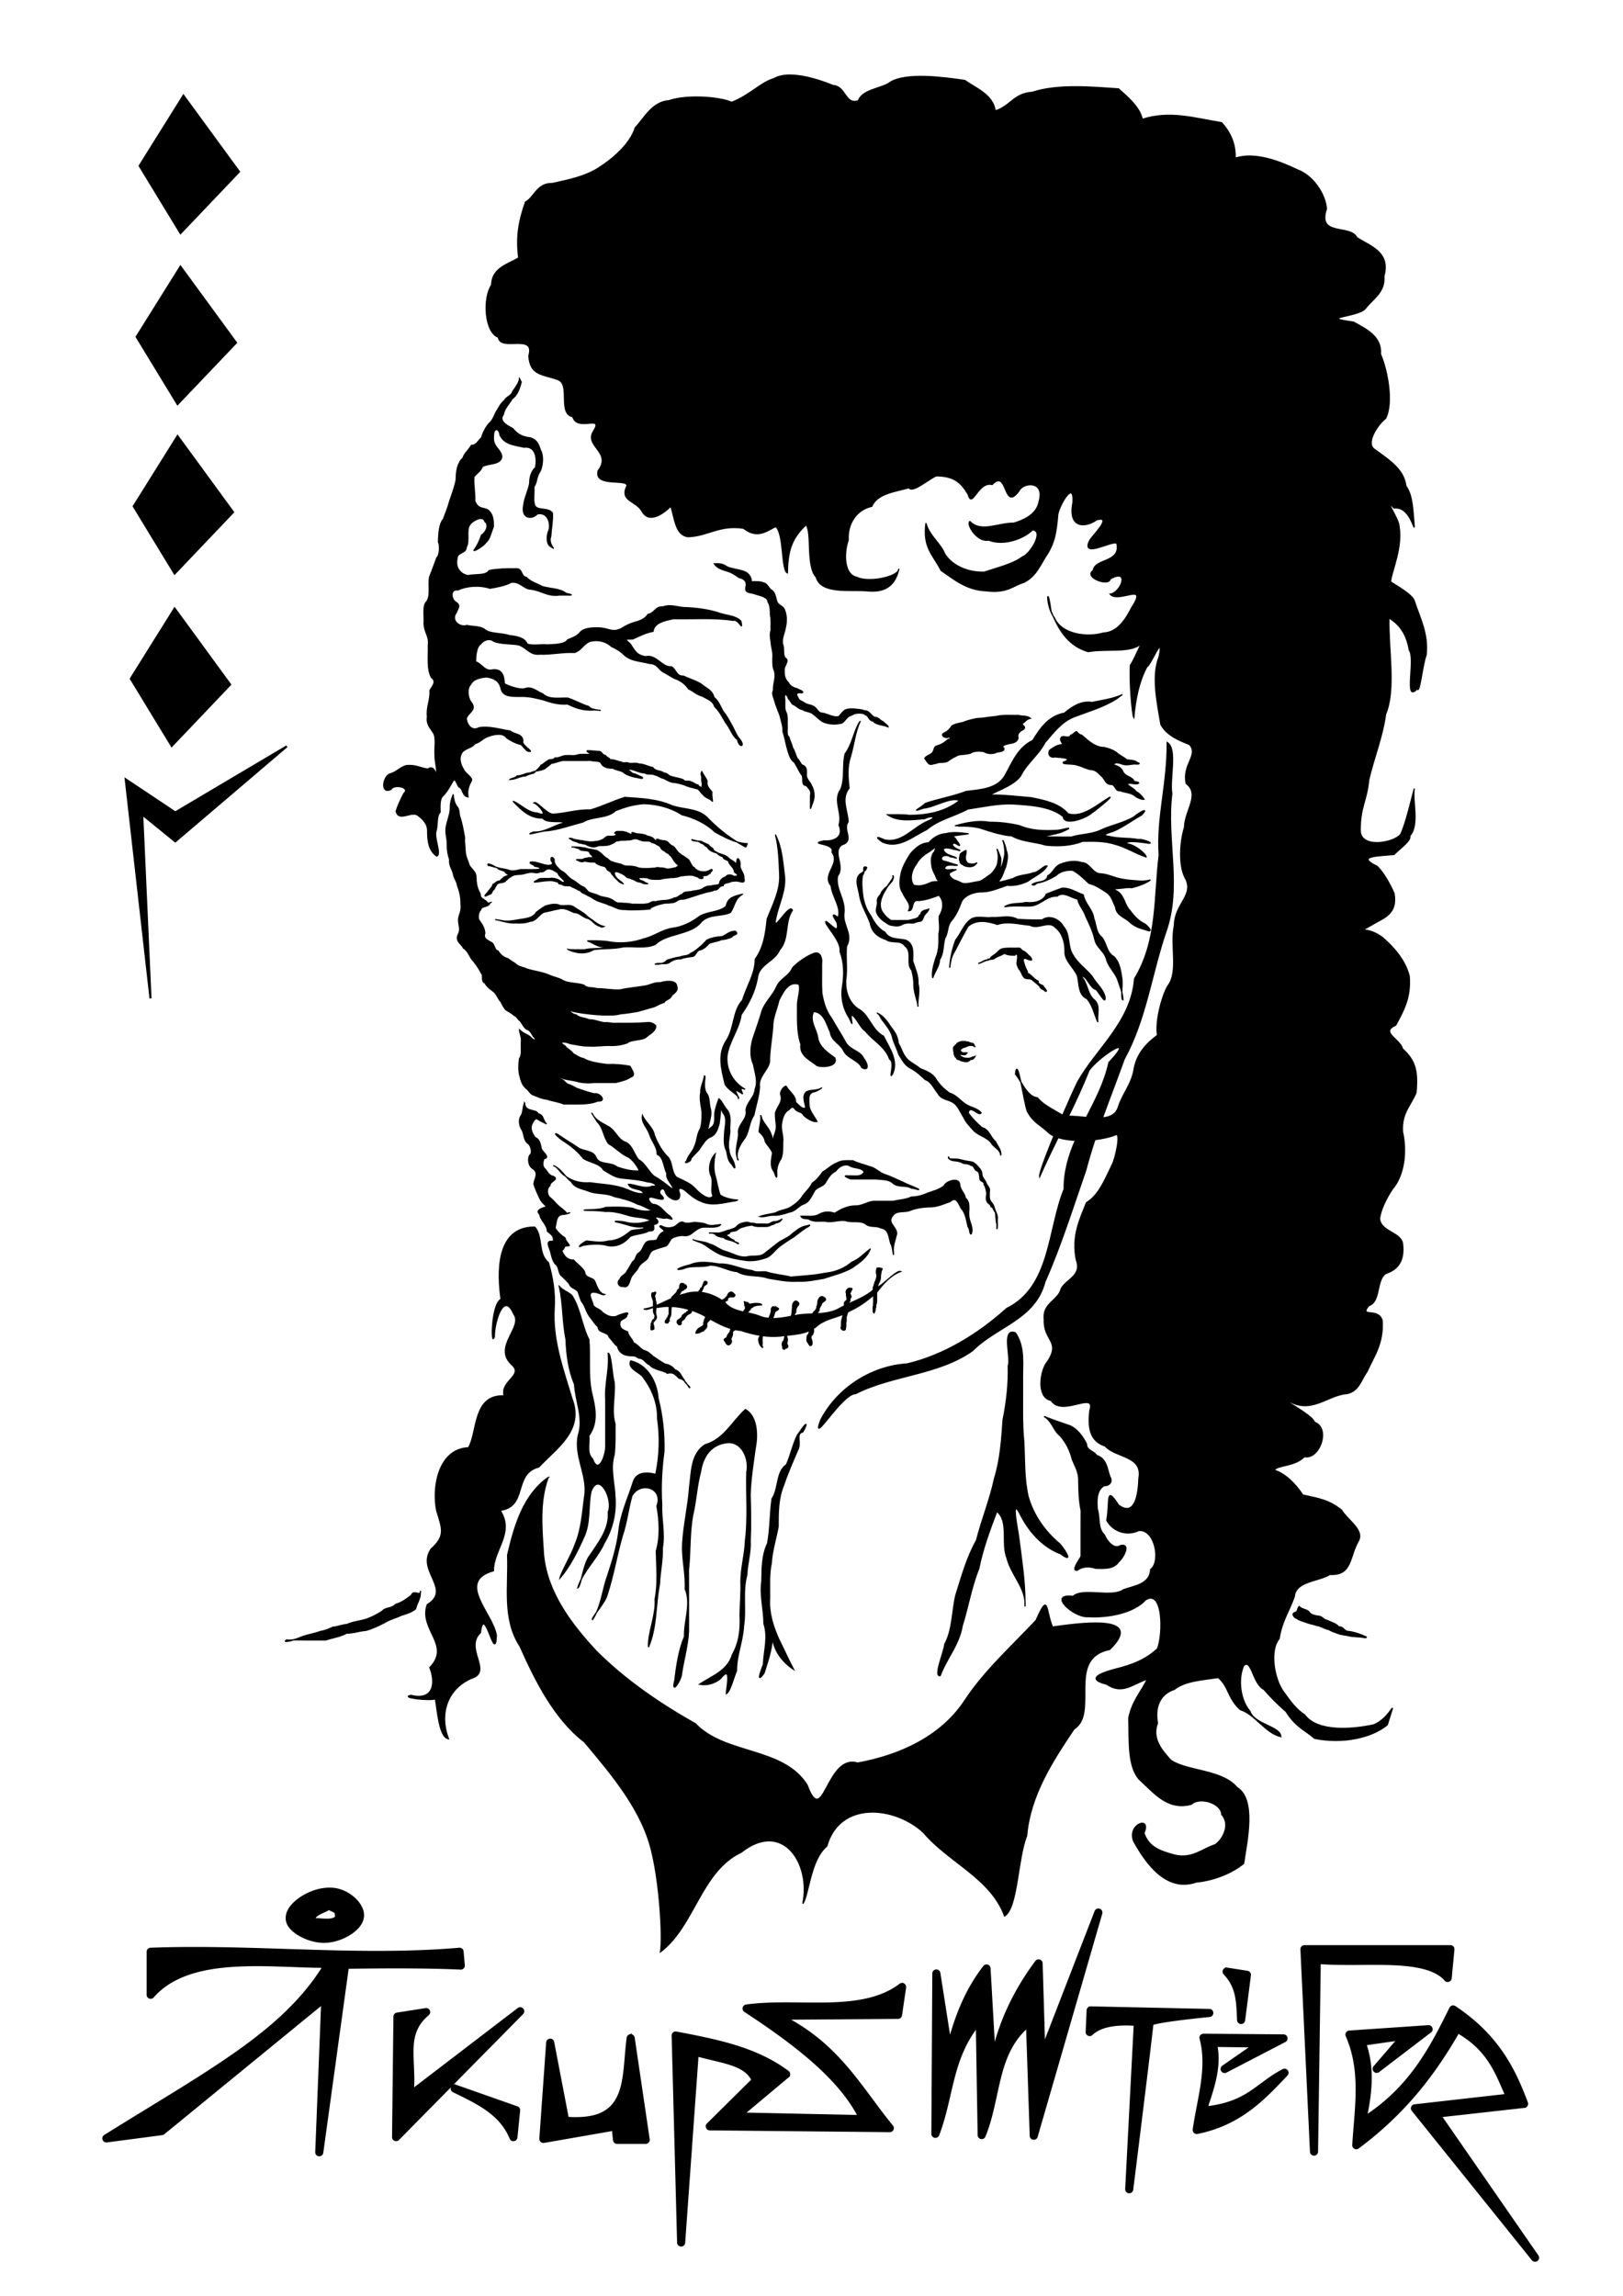 <?xml version="1.0" encoding="UTF-8" standalone="no"?>
<!-- Created with Inkscape (http://www.inkscape.org/) -->

<svg
   xmlns:dc="http://purl.org/dc/elements/1.1/"
   xmlns:cc="http://creativecommons.org/ns#"
   xmlns:rdf="http://www.w3.org/1999/02/22-rdf-syntax-ns#"
   xmlns:svg="http://www.w3.org/2000/svg"
   xmlns="http://www.w3.org/2000/svg"
   xmlns:sodipodi="http://sodipodi.sourceforge.net/DTD/sodipodi-0.dtd"
   xmlns:inkscape="http://www.inkscape.org/namespaces/inkscape"
   width="210mm"
   height="297mm"
   viewBox="0 0 210 297"
   version="1.1"
   id="svg8"
   inkscape:version="0.92.5 (2060ec1f9f, 2020-04-08)"
   sodipodi:docname="kurz.svg">
  <defs
     id="defs2" />
  <sodipodi:namedview
     id="base"
     pagecolor="#ffffff"
     bordercolor="#666666"
     borderopacity="1.0"
     inkscape:pageopacity="0.0"
     inkscape:pageshadow="2"
     inkscape:zoom="0.49497475"
     inkscape:cx="705.86207"
     inkscape:cy="321.49559"
     inkscape:document-units="mm"
     inkscape:current-layer="layer1"
     showgrid="false"
     inkscape:window-width="1920"
     inkscape:window-height="1015"
     inkscape:window-x="0"
     inkscape:window-y="0"
     inkscape:window-maximized="1"
     objecttolerance="1"
     gridtolerance="1"
     guidetolerance="1" />
  <g
     inkscape:label="Layer 1"
     inkscape:groupmode="layer"
     id="layer1">
    <path
       style="fill:#000000;stroke:#000000;stroke-width:0.153px;stroke-linecap:butt;stroke-linejoin:miter;stroke-opacity:1"
       d="m 102.311,9.706 c -0.823,-0.008 -1.58,0.125 -2.183,0.473 -1.806,0.554 -3.05,2.112 -5.466,3.061 -1.289,-0.642 -5.645,-1.058 -8.09,-0.219 -2.202,0.147 -3.261,2.334 -4.373,3.498 -0.707,2.233 -3.088,4.161 -4.81,5.247 -1.734,1.082 -3.723,1.486 -5.903,1.968 -2.052,-0.053 -2.339,1.809 -3.498,2.405 -0.811,2.375 -1.241,4.318 -0.875,7.215 -1.351,0.833 -3.473,1.293 -3.498,3.498 -1.18,1.752 -0.901,6.17 0.875,6.778 0.198,1.916 4.834,-0.607 3.936,2.405 0.156,2.558 1.822,2.366 3.717,3.061 1.758,0.555 -0.03,4.419 1.968,4.81 0.584,2.05 4.176,-0.458 2.624,1.968 -1.056,1.904 2.476,2.625 0.656,5.029 -0.573,2.2 3.95,0.946 3.717,1.967 -0.96,1.986 1.211,1.885 1.968,3.28 0.957,1.71 2.919,0.141 3.717,-0.656 0.53,1.516 0.556,3.714 2.224,3.935 2.533,-0.06 4.034,-1.564 7.178,-1.093 1.687,1.293 2.743,0.553 4.154,-0.219 1.117,0.807 0.721,5.73 1.53,5.994 0.072,-2.658 0.393,-4.316 2.405,-6.212 0.823,0.902 -0.021,5.348 1.323,6.755 0.618,2.188 4.163,1.614 6.495,1.772 2.563,0.297 3.702,-0.83 4.157,-2.64 -0.451,0.912 -3.909,1.621 -5.416,0.891 -1.629,-0.346 -1.702,-3.044 -1.093,-4.81 -0.117,-2.192 1.125,-3.943 3.061,-4.373 0.688,-1.692 3.221,-1.923 4.81,-2.405 0.355,0.754 2.441,-1.025 3.498,-1.53 2.303,0.005 3.246,0.855 4.154,2.405 0.513,1.956 1.258,-1.732 3.098,-1.288 2.071,-2.127 1.408,3.618 3.461,0.851 0.534,-1.171 3.401,-1.386 2.624,1.312 -0.276,1.667 -1.877,2.411 -3.279,2.842 -2.023,-0.035 -4.237,1.277 -5.685,-0.219 -0.507,0.35 0.961,2.722 2.405,2.405 2.136,0.832 4.728,-0.317 5.685,-1.312 1.584,0.053 -0.283,3.162 -1.312,3.498 -1.19,0.921 -3.422,1.45 -4.938,1.968 -2.278,0.055 -4.237,-0.95 -5.119,-2.405 -0.469,-1.271 -2.016,-2.35 -2.405,-3.936 -0.422,3.138 0.884,4.046 1.968,6.122 1.787,1.225 3.288,2.504 5.76,2.624 2.802,0.353 3.475,-0.653 4.954,-1.093 1.683,-0.84 2.171,-2.471 3.061,-3.717 0.893,-1.511 1.108,-2.635 1.312,-5.029 0.112,-1.038 2.145,-4.724 1.968,-1.584 -0.705,3.503 1.784,3.203 3.061,2.24 2.121,-0.565 -0.457,1.97 -0.875,2.624 -1.307,2.548 3.061,-0.105 3.498,0.437 0.539,2.517 -2.89,1.93 -3.061,3.498 -1.322,0.872 2.084,2.125 2.186,1.093 2.585,-1.463 1.445,1.755 0,1.968 1.093,1.244 5.036,-1.719 2.774,1.768 -0.74,1.458 -1.804,3.177 -3.649,3.261 -2.119,0.616 -5.423,0.186 -6.34,-1.968 -0.059,-0.074 -0.113,-0.155 -0.165,-0.238 0.923,2.09 2.114,3.895 4.538,4.611 2.348,-0.425 5.589,0.232 6.878,-1.059 -0.443,0.92 -1.163,2.531 -1.412,2.808 -0.146,1.992 0.21,6.368 0.437,6.778 0.223,-2.461 0.694,-4.72 1.695,-6.573 0.475,-0.091 2.251,-4.685 1.585,-1.298 -1.036,2.543 -0.203,6.146 0.219,8.745 0.766,1.509 2.599,2.156 3.717,2.624 1.206,1.362 -0.97,2.548 -0.437,5.029 1.844,1.422 -0.185,3.494 -0.219,5.685 -0.566,1.762 -0.842,5.053 0.219,6.778 0.899,2.129 -1.471,3.092 -1.53,5.903 -0.554,2.677 0.588,6.026 -0.874,7.871 -0.786,1.4 -1.603,4.585 -1.312,6.341 -1.341,0.999 -2.737,2.344 -3.061,4.591 -0.366,1.82 -1.42,2.953 -1.968,4.591 -0.287,1.036 -1.081,1.411 -2.091,1.506 0.916,-2.537 1.901,-5.059 2.812,-7.599 2.839,-5.177 3.524,-10.996 5.413,-16.534 2.044,-5.787 0.012,-11.933 0.752,-17.821 -0.322,-1.915 0.75,-5.811 -0.599,-6.614 0.048,5.321 -1.369,9.694 -1.037,14.538 -0.673,5.572 -0.18,11.044 -3.181,16.02 -0.456,5.629 -4.904,8.986 -7.369,13.357 -0.516,1.075 -1.224,2.653 -1.939,4.31 -1.076,-0.655 -2.551,-1.336 -3.255,-2.255 -0.968,-0.108 -1.577,-1.095 -2.143,-2.018 0.303,1.425 0.627,3.309 0.831,3.767 0.782,1.505 1.805,1.796 2.842,2.842 0.173,0.13 0.372,0.243 0.591,0.344 -1.065,2.589 -1.916,4.869 -1.844,5.265 0.76,-1.717 1.572,-3.392 2.388,-5.058 0.653,0.207 1.425,0.321 2.233,0.36 -0.848,1.959 -1.467,4.008 -1.452,6.311 -2.141,5.275 -1.705,12.615 -7.441,15.445 -3.628,3.273 -8.072,6.029 -12.869,7.165 -4.683,0.289 -9.075,3.168 -11.191,7.266 -1.367,3.674 2.722,-3.431 4.518,-3.422 4.825,-2.444 10.655,-2.401 15.117,-5.545 3.163,-3.185 8.111,-4.034 9.382,-8.923 2.034,-4.585 3.609,-9.613 5.287,-14.442 0.346,-1.327 0.746,-2.642 1.178,-3.95 1.009,-0.121 1.941,-0.332 2.629,-0.598 0.846,-0.589 0.014,3.183 -0.437,3.936 -0.938,1.958 -1.733,3.883 -3.279,4.81 -0.831,2.1 -1.957,4.318 -1.312,7.434 0.766,2.05 -1.387,2.514 -1.967,3.717 -0.373,1.534 -2.453,1.849 -2.187,3.973 -0.123,2.751 2.174,2.775 0.437,5.428 -0.976,1.081 -1.484,4.697 0.437,5.029 1.438,2.228 5.834,-1.348 5.029,1.312 -0.313,2.526 0.184,4.018 1.968,4.591 1.398,1.571 4.91,1.207 4.373,4.191 -0.055,1.909 -0.46,5.07 -2.624,3.461 -1.73,-2.632 -1.082,-0.597 -1.53,1.968 0.745,1.393 2.54,2.085 4.154,1.312 2.12,-0.168 2.857,4.083 1.53,5.029 -0.118,1.922 -1.983,2.098 -3.498,2.624 -1.534,1.121 -5.275,-0.303 -6.559,0.875 -3.373,-0.42 0.079,2.777 1.968,2.624 2.59,0.149 5.863,-0.464 7.434,-2.186 2.297,-1.411 2.273,4.505 1.53,6.34 -1.347,1.228 -2.634,1.824 -4.591,2.405 -1.694,0.432 -5.325,1.332 -1.968,2.186 2.076,1.406 3.423,-0.123 5.247,-0.656 -0.933,1.844 -1.942,2.802 -2.405,5.029 0.106,2.72 -0.185,6.116 1.312,7.871 2.019,1.868 3.749,4.09 6.778,3.28 1.093,-1.035 3.929,-0.135 3.935,1.312 1.254,1.385 0.021,3.387 -0.874,3.936 -1.493,0.438 -2.964,1.896 -5.248,1.312 -1.989,-0.534 -3.355,-1.088 -3.935,-2.842 1.035,-2.322 -2.266,-1.127 -1.312,1.093 1.529,2.734 4.167,6.608 8.09,5.247 2.342,-0.216 4.735,-1.233 6.122,-2.405 0.419,-2.9 1.656,-8.286 -0.875,-9.839 -1.92,-2.293 -6.46,-2.086 -8.527,-3.498 -1.062,-1.155 -2.54,-2.772 -1.749,-4.81 -0.411,-2.408 0.561,-3.835 2.186,-4.373 1.41,-1.12 3.686,-1.223 5.685,-1.53 1.397,1.221 1.198,2.655 2.842,4.154 1.874,0.563 3.226,3.015 5.247,3.498 -0.013,-1.34 -3.422,-1.56 -4.003,-3.299 -1.168,-1.335 -1.627,-4.023 -0.806,-5.884 1.008,-1.004 1.199,2.401 2.624,3.061 0.696,0.825 1.777,1.939 2.842,2.842 1.24,1.998 2.454,2.408 3.717,3.498 3.624,0.723 7.338,-0.055 9.401,-1.749 1.314,-4.312 0.646,-0.98 -1.749,0 -2.847,0.615 -7.313,0.961 -8.964,-1.312 -1.104,-0.678 -1.958,-1.918 -2.624,-2.842 -1.252,-1.549 -1.968,-5.429 -0.656,-6.996 0.36,-2.311 1.373,-3.693 1.968,-5.466 0.181,-2.005 3.196,-1.937 4.591,-2.842 2.932,0.154 2.491,-2.278 3.717,-4.373 0.734,-1.417 -1.449,-2.667 -2.186,-3.936 -1.681,-1.342 -2.927,-1.495 -5.029,-1.968 -0.941,-1.426 -2.267,-2.772 -3.69,-3.208 0.364,-0.698 2.663,-0.455 3.883,-1.748 2.001,0.408 3.421,-3.696 1.338,-4.445 -0.339,-1.026 -4.641,-3.137 -3.498,-2.842 3.047,1.873 5.141,-0.683 7.652,-0.874 1.563,-0.286 1.825,-1.732 2.624,-2.842 0.871,-1.971 2.13,-3.555 1.968,-6.559 -0.411,-1.821 -3.061,-0.328 -1.749,-1.968 1.571,-0.508 0.927,-3.26 2.186,-4.154 1.527,-0.514 2.498,-1.583 2.186,-3.936 -0.287,-1.442 -2.869,-1.504 -2.967,-3.214 0.173,-1.139 0.791,-2.465 1.655,-3.782 1.519,-1.729 1.907,-4.825 1.312,-7.434 -0.123,-2.452 1.022,-3.287 1.749,-5.029 0.266,-2.788 -0.075,-4.181 -1.749,-5.685 -0.292,-1.274 -2.956,-2.123 -0.875,-3.061 1.029,-1.907 1.964,-3.547 1.749,-6.34 -0.537,-2.136 -2.076,-3.802 -3.498,-5.029 -2.249,-1.66 -3.542,-0.27 -1.093,-1.749 1.304,-0.776 3.095,-1.274 2.624,-3.935 -0.501,-1.168 -1.345,-2.679 -2.186,-3.498 -2.904,-1.373 0.258,-1.331 2.186,-1.53 0.716,-0.732 2.291,-1.832 2.022,-2.391 1.295,-1.364 0.318,-4.554 0.601,-6.136 -0.407,1.483 -1.063,4.402 -1.749,5.903 -0.841,1.131 -5.207,1.936 -5.248,-0.475 -0.023,-3.071 0.856,-3.833 1.093,-6.522 0.677,-2.917 1.801,-5.597 2.186,-8.527 1.353,-3.139 0.338,-8.412 0.437,-12.462 1.443,0.893 2.292,2.158 2.624,4.154 0.862,1.149 -0.751,6.985 1.038,5.015 0.311,0.797 0.672,-3.151 1.148,-4.359 0.313,-2.784 -0.837,-4.832 -1.53,-6.996 -0.327,-1.112 -3.956,-2.783 -3.061,-2.624 0.193,-1.356 1.534,-4.301 1.093,-6.996 -0.008,-1.027 -2.143,-3.957 -0.656,-2.405 2.051,-0.242 2.576,2.979 2.624,2.405 -0.193,-1.921 -0.176,-4.051 -1.093,-5.248 -0.24,-2.018 -1.818,-3.155 -4.154,-4.81 -1.046,-0.896 0.647,-3.295 1.53,-3.936 1.064,-2.095 0.193,-6.37 -0.656,-8.308 0.169,-2.288 -1.813,-3.23 -3.498,-4.154 -4.814,-0.651 0.552,-0.617 1.53,-1.749 0.979,-1.299 2.582,-2.071 2.405,-4.191 0.892,-3.159 -1.853,-3.905 -3.498,-4.991 -0.84,-1.733 -5.149,-0.077 -3.936,-3.717 -0.138,-1.956 -1.768,-4.315 -3.717,-5.029 -2.136,-1.03 -5.443,-2.39 -8.09,-1.53 0.062,-2.122 -0.813,-3.535 -1.749,-4.591 -3.56,-0.577 -6.652,-1.575 -10.276,-0.437 -0.308,-1.639 -2.136,-3.074 -3.061,-3.935 -3.324,-0.226 -7.842,-0.656 -11.151,0.437 -2.432,0.15 -2.855,1.832 -4.81,2.405 -0.299,-2.099 -2.506,-2.917 -3.936,-3.935 -2.896,-0.423 -7.551,-1.024 -9.62,0.219 -1.03,0.832 -3.624,0.905 -4.154,2.405 -1.742,0.588 -1.605,-1.892 -3.279,-1.968 -1.525,-0.624 -3.658,-1.329 -5.47,-1.348 z M 132.093,140 c -0.3,-1.414 -0.58,-2.376 -0.699,-1.043 0.24,0.293 0.467,0.663 0.699,1.043 z m 4.164,-60.313 c -0.093,-0.21 -0.184,-0.422 -0.272,-0.637 -0.501,-3.8 -0.703,-0.924 0.272,0.637 z m -20,-5.901 c 0.033,-0.066 0.051,-0.134 0.05,-0.202 -0.015,0.069 -0.033,0.135 -0.05,0.202 z M 67.223,48.987 c -0.077,0.537 -0.496,1.124 -0.875,1.64 -0.16,0.606 -0.844,0.687 -1.093,1.203 -0.445,0.313 -0.762,0.999 -1.093,1.53 -0.263,0.548 -0.405,1.003 -0.875,1.421 -0.404,0.446 -0.795,1.197 -0.984,1.858 -0.403,0.31 -0.593,0.946 -1.312,0.984 -0.372,0.638 -0.897,1.011 -1.093,1.64 -0.723,0.664 -0.858,1.679 -0.875,2.842 -0.248,1.119 -0.564,1.885 -0.875,2.842 -0.201,0.783 -0.506,1.462 -0.765,2.186 -0.557,0.669 -0.608,1.832 -0.656,2.952 0.239,0.547 0.165,1.786 -0.219,2.077 -0.246,0.712 -0.462,1.32 -0.765,2.077 -0.517,0.9 0.134,2.753 -0.547,3.607 -0.547,0.509 -0.256,1.858 -0.328,2.842 0.078,1.234 0.724,1.678 0.547,2.79 0.05,1.423 -0.208,3.137 0.437,4.207 0.751,0.492 -0.035,1.227 -0.219,1.64 0.085,1.273 -0.469,2.039 -0.328,3.4 -0.145,0.995 0.341,1.377 0.765,2.066 0.426,0.632 0.13,1.986 0.219,2.956 -0.004,0.777 0.197,1.35 0.219,2.101 -4.41e-4,1.163 -0.134,-1.107 -1.139,-0.356 -0.984,-0.121 -1.653,-0.604 -2.853,-0.437 -0.84,0.266 -1.197,0.849 -2.13,1.093 -0.871,0.412 -1.165,2.653 0.219,1.968 0.311,-0.717 2.6,-0.296 1.64,0.546 -0.407,0.825 -0.756,1.498 -0.984,2.296 0.329,1.43 2.058,-0.154 2.842,0.547 0.661,0.48 1.301,1.138 1.227,2.179 0.032,1.22 0.166,2.368 1.178,3.068 0.636,-0.226 -0.333,-2.253 -0.109,-3.17 0.284,-0.848 0.03,-2.001 0.547,-2.515 -0.029,-0.826 -0.052,-1.701 0.328,-2.077 0.426,-0.375 0.764,-0.981 1.093,-1.53 0.519,-1.017 0.532,-0.499 0.984,0.328 0.623,0.23 0.393,1.154 1.203,1.312 -0.137,-0.909 0.108,-1.489 0.437,-2.077 0.238,-0.404 -0.826,-0.985 -0.984,-1.421 -0.189,-0.301 -0.751,-1.257 -0.328,-2.077 0.272,-0.7 1.391,-0.731 1.749,-1.312 0.792,-0.214 1.067,-0.775 1.858,-0.984 0.462,-0.181 1.829,-0.536 2.296,0.25 0.434,0.247 0.999,0.652 1.858,0.844 0.211,0.244 0.75,0.838 0.823,0.837 1.191,0.303 -0.892,-0.777 -0.604,-1.274 -0.023,-0.99 -1.107,-0.842 -1.64,-1.312 -1.354,-0.209 -2.682,-0.651 -4.027,-0.437 -0.912,0.531 -1.591,-0.346 -1.657,-1.203 0.221,-0.773 1.511,-1.092 0.546,-2.186 -0.399,-0.634 -0.454,-1.752 0,-2.187 0.318,-0.694 1.133,-0.878 2.045,-0.991 1.03,0.143 1.657,0.517 1.891,1.428 0.186,1.15 1.393,1.095 2.571,1.093 1.154,-0.028 1.958,0.218 2.895,0.437 0.989,0.346 1.976,0.638 3.17,0.547 0.88,0.458 2.064,0.903 3.446,0.765 0.227,0.012 0.379,0.022 0.502,0.031 -0.401,-0.052 -1.095,-0.187 -1.215,-0.468 -1.009,-0.306 -1.752,-0.777 -2.733,-1.093 -1.123,-0.036 -2.424,0.245 -3.225,-0.547 -0.717,-0.248 -1.428,-1.048 -2.35,-0.656 -0.691,0.148 -2.073,-0.34 -2.624,-0.656 -0.027,-1.056 -0.313,-2.072 -1.778,-1.749 -0.847,6.41e-4 -1.145,-0.807 -1.939,-1.093 -0.004,-0.572 0.077,-1.975 0.656,-2.296 0.278,-0.399 1.067,-0.874 1.749,-0.328 0.844,0.333 2.212,0.272 3.17,0.437 1.036,0.344 1.449,1.351 2.733,1.203 1.527,0.056 2.935,-0.294 4.482,-0.219 0.885,-0.251 1.131,-1.069 1.968,-1.421 1.201,-0.336 2.294,0.109 2.842,0.656 0.539,0.237 1.045,0.532 1.421,0.875 0.979,1.043 2.101,0.947 3.498,1.312 1.131,0.045 1.093,0.845 1.968,1.203 0.534,0.296 1.076,0.707 1.64,0.875 0.665,0.327 1.079,0.691 1.421,1.203 0.624,0.288 1.042,0.741 1.858,0.984 0.533,0.321 1.303,0.522 1.53,1.312 0.612,0.578 1.005,1.361 1.421,2.077 0.557,0.63 0.899,1.803 1.53,2.187 0.201,1.085 1.054,0.977 0.328,0 C 95.207,95.074 94.952,94.195 94.553,93.59 c -0.213,-0.41 -0.68,-1.246 -0.984,-1.53 -0.346,-0.67 -0.633,-1.392 -1.203,-1.858 -0.172,-0.851 -0.947,-1.14 -1.421,-1.53 -0.553,-0.495 -1.717,-0.816 -2.522,-1.208 -0.907,0.056 -0.936,-0.843 -1.523,-1.197 -1.312,0.096 -1.925,-1.653 -3.417,-1.312 -0.944,-0.21 -1.184,-0.496 -1.721,-1.312 -0.421,-0.871 -1.569,-0.956 0.109,-0.984 0.833,-0.358 1.665,-0.819 2.624,-0.984 0.184,-1.168 1.53,-1.389 2.624,-1.64 2.582,0.06 5.257,-0.167 7.744,0.219 0.747,-0.225 1.321,1.634 1.001,0.109 -0.533,-0.624 -1.623,-0.704 -2.624,-0.984 -1.195,-0.428 -2.72,-0.683 -4.31,-0.765 -1.199,0.026 -2.052,-0.492 -3.124,-0.109 -1.093,-0.055 -1.026,0.802 -1.968,0.984 -0.325,0.511 -0.888,0.797 -1.585,0.984 -0.721,0.193 -1.278,0.477 -1.913,0.875 -1.107,0.494 -1.522,-0.003 -2.606,-0.109 -1.061,-0.054 -2.133,-0.002 -2.641,0.547 -0.414,0.546 -1.024,0.722 -1.64,0.984 -0.365,0.601 -1.623,0.608 -2.606,0.656 -0.844,-0.073 -1.982,0.148 -2.641,-0.109 -0.305,-0.778 -1.249,-0.978 -2.296,-1.093 -1.007,-0.347 -2.532,-0.203 -3.17,-0.765 -0.519,-0.461 -1.573,-0.365 -2.324,-0.547 -0.998,0.308 -2.101,-0.682 -1.393,-1.64 0.285,-0.72 0.608,-0.972 -0.109,-1.421 -0.52,-0.339 -0.714,-1.677 0.328,-1.53 1.071,-0.506 2.727,-0.683 4.154,-0.219 0.951,-0.163 2.019,-0.361 2.733,-0.765 1.091,-0.193 1.654,0.85 2.514,0.875 1.384,0.154 2.185,0.987 3.745,0.765 0.898,-0.034 2.431,0.125 0.846,-0.219 -0.739,-0.623 -2.07,-0.584 -3.061,-0.875 -0.811,-0.444 -1.484,-0.575 -2.077,-1.202 -0.752,-0.081 -0.432,-1.232 -1.403,-1.093 -1.185,-0.033 -2.412,0.021 -3.406,0.219 -0.428,0.696 -1.697,0.441 -2.733,0.656 -0.965,-0.183 -1.67,-0.989 -1.421,-2.186 0.006,-0.905 1.201,-0.621 1.203,-1.53 0.444,-0.65 -0.053,-2.239 0.437,-2.842 0.163,-0.399 1.713,-1.388 1.967,-0.437 0.614,0.447 0.092,1.471 -0.437,1.749 -0.274,0.827 -0.579,1.432 -0.984,1.968 0.005,0.211 1.278,-0.587 1.53,-0.984 0.516,-0.418 0.677,-1.278 0.984,-2.077 0.035,-1.002 -0.132,-1.762 -0.765,-2.187 -0.783,-0.326 -1.154,-0.072 -1.64,-1.093 0.061,-1.154 -0.191,-1.995 -0.109,-3.17 0.444,-0.525 0.87,-0.735 1.093,-1.312 0.714,-0.461 2.424,-0.185 2.515,-1.312 -0.169,-1.09 -1.269,-1.177 -1.063,-2.77 -0.014,-0.825 0.677,-1.068 0.844,0.038 0.647,1.227 1.896,1.242 3.061,1.53 1.546,-0.189 1.755,1.384 1.53,2.624 -0.489,0.44 -0.762,1.117 -0.765,2.077 -0.199,1 -0.667,1.852 -0.765,2.779 -0.391,1.694 0.983,1.972 1.749,1.157 1.338,-0.288 1.754,1.144 1.53,2.077 -0.284,0.429 -0.396,1.724 0.109,2.077 1.162,0.756 -0.343,-0.095 0.109,-1.277 0.054,-1.015 0.259,-1.878 0.219,-2.987 -0.576,-0.776 -1.925,-0.242 -2.296,-0.984 -0.246,-0.592 -0.046,-1.631 -0.109,-2.405 0.426,-0.643 0.303,-1.269 0.765,-1.968 0.344,-0.536 0.523,-2.008 0.109,-2.733 -0.305,-0.866 -0.471,-1.343 -1.312,-1.64 -1.144,-0.137 -1.677,-0.471 -2.296,-1.203 -0.753,-0.409 -1.868,-0.964 -1.203,-1.858 0.107,-0.754 0.805,-1.39 1.093,-1.968 0.63,-0.444 0.943,-1.179 1.203,-2.186 z m 10.179,42.884 c 0.305,0.039 0.423,0.03 0,0 z M 92.801,72.926 c -0.074,1.63e-4 -0.151,0.003 -0.23,0.01 H 92.492 92.423 c 0.392,0.615 1.139,0.778 1.855,1.005 0.637,0.24 0.878,0.47 1.353,0.773 0.583,0.121 1.073,0.437 0.889,1.242 -0.188,0.792 0.553,0.664 1.082,0.845 0.69,0.25 1.757,0.375 1.778,1.082 0.292,0.383 0.296,1.077 0.309,1.701 0.147,0.549 0.049,1.342 0.077,2.01 -0.162,0.313 -0.079,1.066 0,1.391 0.034,0.817 0.315,1.312 0.232,2.173 -3.72e-4,0.657 -0.026,1.193 0.232,1.692 0.204,0.946 -0.193,1.497 -0.155,2.474 -0.253,0.425 0.071,0.932 0.155,1.314 0.172,0.671 0.458,1.264 0.696,1.933 0.159,0.72 0.418,1.339 0.387,2.088 0.264,0.753 0.402,1.708 0.618,2.395 0.167,0.537 0.38,1.299 0.84,1.532 0.393,0.599 0.693,1.365 1.016,1.714 0.202,0.366 -0.148,1.34 0.541,1.314 0.271,0.361 0.707,0.611 0.541,1.315 v 1.7 c 0.11,-0.42 0.487,-1.12 0.464,-1.703 -0.023,-0.498 -0.085,-0.866 -0.309,-1.235 -0.171,-0.534 -0.704,-0.847 -0.696,-1.47 0.041,-0.532 0.04,-0.959 -0.34,-1.166 -0.477,-0.143 -0.401,-0.532 -0.82,-0.92 -0.282,-0.515 -0.373,-1.086 -0.618,-1.391 -0.118,-0.586 -0.376,-0.928 -0.464,-1.391 -0.375,-0.222 -0.185,-1.007 -0.232,-1.557 -0.011,-0.572 0.065,-1.203 -0.155,-1.651 -0.24,-0.421 -0.131,-1.033 -0.155,-1.598 -0.147,-0.972 0.255,-0.847 0.475,-0.158 0.251,0.226 0.399,0.633 0.581,0.734 0.438,0.157 0.759,0.615 1.263,0.674 0.338,0.276 1.105,0.253 1.391,0.618 0.43,0.265 0.91,0.904 1.546,1.082 0.546,0.169 1.299,0.23 1.933,0.077 0.354,0.012 0.581,-0.441 0.85,-0.696 0.237,-0.313 0.637,-0.323 0.928,-0.541 0.366,-0.123 1.365,-0.157 1.469,0.155 0.381,-0.019 0.442,0.806 1.005,0.773 0.284,0.51 1.395,0.497 1.933,0.773 0.019,-0.146 -0.519,-0.508 -0.696,-0.696 -0.361,-0.104 -0.521,-0.53 -1.005,-0.541 -0.542,-0.156 -0.661,-0.871 -1.391,-0.85 -0.351,-0.19 -0.906,-0.155 -1.317,-0.232 -0.509,-0.04 -1.169,0.038 -1.333,0.282 -0.233,0.201 -0.397,0.444 -0.674,0.722 -0.728,0.124 -1.419,-0.362 -2.087,-0.464 -0.491,0.024 -0.652,-0.489 -1.005,-0.773 -0.318,-0.284 -0.914,-0.277 -1.314,-0.541 -0.295,-0.221 -0.745,-0.285 -0.85,-0.696 -0.365,-0.553 -0.155,-0.695 0.541,-0.618 0.321,-0.2 -0.464,-0.389 -0.657,-0.541 -0.447,-0.076 -0.946,-0.377 -1.121,-0.773 -0.386,-0.344 -0.582,-0.848 -0.541,-1.55 -0.128,-0.577 0.749,-1.291 0.155,-1.619 -0.408,-0.377 -0.099,-1.34 -0.387,-1.855 -0.081,-0.878 0.268,-1.355 0.386,-2.125 0.185,-0.825 0.18,-1.584 -0.154,-2.358 -0.177,-0.407 -0.79,-0.544 -0.928,-0.928 -0.234,-0.576 -0.176,-1.286 -0.85,-1.623 -0.341,-0.376 -0.436,-0.736 -0.889,-0.85 -0.403,-0.177 -0.996,-0.163 -1.585,-0.155 0.005,-0.682 -0.453,-1.146 -0.924,-1.319 -0.634,-0.249 -1.628,-0.328 -2.245,-0.613 -0.309,-0.242 -0.724,-0.398 -1.245,-0.397 z m 52.418,16.939 c -1.152,0.53 -2.63,0.752 -3.924,1.005 -1.399,-0.223 -2.557,0.54 -3.574,1.391 -2.016,0.367 -3.077,1.883 -4.096,3.536 -1.922,0.905 -2.63,2.833 -3.596,4.546 -0.992,1.734 -3.257,1.822 -5.013,2.046 -1.767,0.667 -3.49,0.942 -5.257,1.532 -0.719,0.686 -2.082,1.246 -0.277,0.625 1.497,-0.135 3.501,-1.502 4.683,-0.992 -1.848,1.474 -4.127,1.92 -6.505,1.93 -0.933,-0.122 -1.877,-0.073 -2.818,-0.082 1.368,0.944 3.215,0.626 4.805,0.501 0.948,-0.472 1.708,-0.211 0.388,0.334 -1.868,0.768 -3.328,2.898 -5.556,2.425 -0.932,-0.414 -1.346,-0.506 -0.352,0.234 2.141,1.01 3.955,-0.713 5.774,-1.574 1.562,-1.327 3.558,-1.697 5.329,-2.665 1.964,-0.279 3.929,-0.753 5.933,-0.649 2.13,0.149 4.734,0.268 6.408,1.623 0.083,1.26 2.945,0.24 3.749,-0.509 0.554,-0.355 2.804,-2.214 2.223,-1.959 -1.559,0.921 -3.445,2.683 -5.338,2.119 -1.189,-1.371 -3.027,-1.716 -4.729,-2.077 -1.798,-0.152 -3.586,-0.375 -5.401,-0.355 0.529,-0.395 3.098,-1.212 3.974,-2.473 0.801,-1.64 2.351,-2.722 3.15,-4.313 1.076,-1.237 2.15,-2.707 3.791,-3.338 1.84,-0.707 3.754,-1.229 5.458,-2.314 0.271,-0.167 0.494,-0.4 0.777,-0.549 z m -14.634,2.682 c -0.397,-0.003 -0.793,0.002 -1.185,0.046 -0.481,0.102 -0.988,0.159 -1.488,0.201 -0.525,0.095 -1.048,0.148 -1.572,0.174 -0.459,0.122 -0.913,0.182 -1.351,0.35 -0.572,0.269 -1.293,0.252 -1.807,0.582 -0.258,0.397 -0.568,0.727 -0.989,0.918 -0.588,0.232 0.034,0.692 0.438,0.576 0.389,-0.175 0.455,0.256 0.049,0.265 -0.409,0.378 -0.844,0.661 -1.382,0.817 -0.495,0.072 -0.384,0.565 -0.604,0.833 -0.217,0.358 -0.859,0.436 -1.039,0.798 0.172,0.209 0.329,0.545 0.586,0.729 0.26,0.125 0.586,-0.068 0.887,-0.087 0.516,-0.253 1.225,0.009 1.644,-0.388 0.388,-0.286 0.798,-0.473 1.209,-0.688 0.521,-0.109 1.055,-0.072 1.567,-0.239 0.546,-0.337 1.143,-0.302 1.743,-0.209 0.455,0.276 1.008,0.334 1.541,0.14 0.318,-0.195 1.102,-0.055 1.075,-0.54 -0.513,-0.418 0.395,-0.553 0.718,-0.649 0.475,-0.038 1.027,-0.206 1.1,-0.737 -0.195,-0.61 0.348,-0.891 0.741,-1.113 0.312,-0.346 -0.22,-0.464 -0.226,-0.687 0.377,-0.246 0.614,-0.647 1.081,-0.719 -0.44,-0.356 -1.046,-0.222 -1.548,-0.369 -0.396,0.01 -0.794,-0.001 -1.191,-0.004 z m -19.301,0.797 c -0.04,0.051 -0.08,0.101 -0.12,0.152 -0.738,1.288 -0.903,2.816 -1.813,4.023 -0.369,1.487 0.015,3.173 -0.561,4.601 -1.065,1.419 0.257,3.022 -0.224,4.619 0.65,1.555 -0.64,2.142 -1.975,2.042 -2.202,0.492 1.504,0.195 1.059,1.458 1.164,1.561 -1.372,2.844 -0.109,4.358 0.12,1.348 1.385,2.861 0.906,4.097 -1.125,-0.814 -0.467,0.071 -0.134,0.689 0.324,1.704 -0.839,0.089 -1.441,-0.181 -0.369,0.244 2.074,2.547 1.818,3.887 0.541,1.41 0.56,2.903 0.345,4.381 -0.269,1.55 0.033,2.98 0.892,4.298 0.539,1.263 0.217,0.476 0.198,-0.469 0.639,0.124 1.142,1.667 1.845,2.069 0.987,1.272 2.551,1.967 3.144,3.654 0.775,0.366 -0.233,2.903 0.39,1.869 0.773,-1.722 -0.489,-3.402 -1.187,-4.839 -1.455,-0.766 -1.814,-2.538 -2.982,-3.357 -1.416,-0.761 -1.991,-2.339 -1.909,-3.911 0.223,-1.494 -0.031,-2.873 0.099,-4.354 0.902,-1.597 -0.541,-2.722 -0.325,-4.307 0.227,-1.74 -1.144,-3.121 -0.833,-4.79 1.024,-1.286 -0.739,-3.096 0.553,-4.033 1.717,-0.532 0.042,-1.932 0.822,-2.994 -0.057,-1.417 -0.971,-2.957 0.119,-4.355 -0.161,-1.399 -0.27,-2.735 0.192,-4.109 0.437,-1.464 0.599,-3.16 1.23,-4.5 z m 28.001,1.311 c -0.173,0.002 -0.517,0.459 -0.73,0.443 -0.249,0.625 -1.232,-0.218 -1.322,0.52 -0.057,0.329 0.603,0.765 -0.061,0.747 -0.517,0.077 -0.913,0.399 -1.344,0.675 -0.311,0.537 0.073,1.047 0.682,0.873 0.515,0.089 1.055,0.05 1.557,0.23 0.272,0.402 -0.99,0.414 -0.311,0.649 0.558,0.071 1.129,0.005 1.665,0.198 0.6,0.146 1.16,0.502 1.806,0.578 0.643,0.04 0.968,0.543 1.4,0.918 0.364,0.368 0.445,0.989 1.113,0.986 0.618,9.3e-4 0.518,0.932 1.199,0.812 0.596,0.266 1.316,0.217 1.849,0.625 0.304,0.26 0.939,0.552 1.242,0.488 -0.261,-0.377 -0.589,-0.774 -1.031,-0.979 -0.273,-0.455 -0.872,-0.593 -1.159,-0.995 0.409,-0.278 1.051,0.159 1.494,-0.109 0.033,-0.253 -0.685,-0.036 -0.708,-0.452 -0.409,-0.411 -1.038,-0.463 -1.333,-1.005 -0.178,-0.53 -0.666,-0.758 -1.172,-0.893 0.058,-0.551 0.91,-0.158 1.259,-0.072 0.536,0.136 1.087,-0.096 1.637,-0.063 0.212,0.072 0.641,-0.07 0.193,-0.148 -0.376,-0.367 -0.949,-0.291 -1.439,-0.394 -0.412,-0.373 -0.954,-0.583 -1.365,-0.971 -0.467,-0.327 -1.031,-0.494 -1.57,-0.622 -0.516,0.012 -0.986,-0.192 -1.383,-0.416 -0.546,-0.321 -1.018,-0.757 -1.476,-1.161 -0.245,-0.04 -0.444,-0.199 -0.601,-0.383 -0.018,-0.059 -0.049,-0.083 -0.088,-0.083 z m -63.143,2.467 c -0.061,0.001 -0.122,0.004 -0.184,0.01 -0.059,0.102 0.371,0.273 0.464,0.464 -0.566,0.032 -1.164,-0.076 -1.702,0.075 -0.395,0.163 -0.903,0.043 -1.348,0.08 -0.65,-0.04 -0.867,0.342 -1.588,0.309 -0.164,0.358 -0.779,0.085 -0.928,0.387 -0.342,0.12 -0.51,0.422 -0.85,0.541 -0.166,0.303 -0.461,0.559 -0.692,0.773 0.397,-0.088 0.81,-0.146 1.156,-0.309 0.281,-0.258 0.624,-0.447 0.85,-0.696 0.532,-0.076 1.019,-0.31 1.546,-0.387 h 3.182 c 0.395,-0.054 0.602,0.087 0.95,0.077 0.476,0.052 0.668,0.008 0.892,0.464 0.242,0.309 0.783,0.499 1.392,0.459 0.38,0.23 0.898,0.287 1.313,0.468 0.366,0.36 0.93,0.55 1.546,0.696 0.234,-0.002 1.294,0.359 0.928,0 -0.322,-0.119 -0.58,-0.264 -0.897,-0.397 -0.446,-0.013 -0.819,-0.566 -1.111,-0.765 -0.826,-0.379 0.208,0.112 0.617,0.157 0.596,0.119 1.126,0.458 1.778,0.464 0.244,0.252 0.955,0.051 1.233,0.237 0.596,0.139 0.648,0.357 1.162,0.461 0.432,0.2 0.746,0.432 1.159,0.502 0.552,0.036 1.13,0.212 1.556,0.344 0.437,0.227 1.2,0.389 1.77,0.542 0.214,0.211 0.413,0.54 0.696,0.773 0.303,0.4 0.994,0.49 1.16,0.85 0.006,-0.13 -0.132,-0.819 -0.077,-1.237 -0.289,-0.391 -0.761,-0.771 -0.618,-1.391 -0.165,-0.476 -0.494,-0.82 -0.696,-1.237 -0.139,0.238 -0.068,0.441 0.005,0.653 -0.043,0.387 0.027,0.678 0.073,0.983 -0.075,0.16 -0.043,0.335 0.02,0.478 -0.201,-0.098 -0.486,-0.175 -0.588,-0.392 -0.32,-0.044 -0.573,-0.322 -0.901,-0.408 -0.226,-0.202 -0.847,0.062 -1,-0.275 -0.456,-0.19 -1.171,-0.288 -1.573,-0.421 -0.358,-0.098 -0.508,-0.449 -0.935,-0.453 -0.449,-0.347 -1.073,-0.18 -1.438,-0.706 -0.606,-0.116 -1.183,-0.465 -1.78,-0.455 -0.309,-0.176 -0.885,-0.042 -1.312,-0.086 -0.229,-0.213 -0.774,0.061 -0.928,-0.155 -0.434,-0.056 -0.774,-0.271 -1.352,-0.317 -0.053,0.049 -0.337,0.07 -0.554,0.08 0.89,-0.139 -0.101,-0.336 -0.181,-0.613 -0.567,-0.109 -0.42,-0.582 -0.948,-0.54 -0.424,-0.005 -0.837,-0.096 -1.264,-0.089 z m -6.828,2.638 c -0.246,0.055 -0.486,0.121 -0.699,0.232 -0.731,0.034 -1.027,0.379 -1.701,0.386 -0.181,0.256 -0.83,0.346 -0.95,0.464 0.763,-0.007 1.286,-0.454 2.032,-0.464 0.302,-0.181 0.642,-0.258 1.084,-0.382 0.058,-0.071 0.142,-0.151 0.233,-0.236 z m -10.671,3.015 c -0.303,0.772 -0.397,1.193 -0.387,2.018 -0.097,0.821 -0.427,1.534 -0.541,2.311 -0.092,0.847 0.209,1.44 0.155,2.281 9.55e-4,0.686 0.129,1.255 0.309,1.816 -0.09,0.735 0.319,1.222 0.469,1.774 0.081,0.68 0.456,0.931 0.536,1.55 0.257,0.661 0.495,1.519 0.464,2.459 0.12,0.734 -0.189,1.246 -0.309,1.832 -0.062,0.793 0.32,1.282 0,1.97 -0.538,1.012 0.459,1.358 0.618,1.855 0.656,0.372 0.792,1.203 1.314,1.701 0.458,0.577 0.781,1.096 1.005,1.546 0.308,0.241 -0.054,1.125 0.466,1.264 0.323,0.627 0.98,0.969 1.235,1.21 0.337,0.358 0.499,0.885 0.85,1.237 0.175,0.375 0.455,0.912 0.696,1.082 0.347,0.203 0.754,0.437 1.044,0.696 0.317,0.111 0.475,0.542 0.734,0.696 0.257,0.286 0.516,0.891 0.85,1.082 0.437,0.088 0.628,0.538 0.842,0.898 0.288,0.182 0.515,0.856 -0.224,0.261 -0.261,-0.414 -1.025,-0.552 -1.546,-1.082 -0.02,0.284 0.327,0.969 0.232,1.608 -0.046,0.69 0.129,1.7 -0.232,2.102 -0.109,0.634 -0.13,1.52 0.005,2.085 0.184,0.727 0.288,1.202 0.765,1.706 0.459,0.281 0.592,0.807 1.047,0.925 0.509,0.181 1.015,0.472 1.739,0.541 0.686,0.242 1.501,0.33 2.164,0.618 h 1.817 c 0.979,0.003 1.941,-0.089 2.589,-0.387 1.197,0.129 0.323,-1.106 -0.464,-0.928 -0.776,-0.174 -1.521,-0.445 -2.242,-0.696 -0.391,-0.173 -0.688,-0.419 -1.163,-0.536 -0.393,-0.199 -0.508,-0.613 -1.049,-0.693 -0.239,-0.31 -0.604,-0.368 0.357,-0.085 0.645,0.217 1.136,0.207 1.855,0.387 0.538,0.192 1.628,0.257 2.164,0.155 h 2.86 c 0.776,-0.186 1.433,-0.346 1.933,-0.696 0.757,-0.222 0.119,-0.933 -0.077,-1.391 -0.944,-0.196 -1.97,-0.267 -2.992,-0.232 -1.021,-0.139 -2.27,-0.303 -3.038,-0.773 -0.572,-0.113 -0.879,-0.393 -1.314,-0.618 -0.222,-0.364 -0.951,-0.744 -1.077,-1.013 -0.984,-0.598 -0.113,-0.641 0.69,-0.301 0.79,0.122 1.532,0.326 2.398,0.309 0.932,0.061 1.775,-0.095 2.689,-0.077 0.873,0.057 1.639,-0.117 2.253,-0.314 0.497,-0.433 1.566,-0.349 2.245,-0.613 0.307,-0.182 0.547,-0.432 0.85,-0.618 0.297,-0.227 0.662,-0.609 0.618,-1.005 -0.279,-0.28 -0.646,-0.484 -1.253,-0.386 -1.23,0.086 -2.494,0.088 -3.765,0.077 -0.63,0.061 -1.009,-0.13 -1.63,-0.077 -0.772,-0.12 -1.206,-0.378 -2.01,-0.387 -0.486,-0.266 -1.21,-0.203 -1.623,-0.618 -0.549,-0.058 -0.838,-0.541 -1.237,-0.696 -0.807,-0.095 -1.13,-0.442 -0.365,-0.133 0.767,0.306 1.584,0.461 2.52,0.599 1.08,0.128 2.114,0.261 3.225,0.23 0.594,0.018 1.136,-0.018 1.576,-0.155 0.776,-0.062 1.461,-0.179 2.242,-0.309 0.735,-0.211 1.401,-0.403 2.164,-0.618 0.43,-0.203 0.783,-0.418 1.237,-0.541 0.211,-0.436 0.759,-0.319 1.005,-0.928 0.38,-0.355 0.855,-0.557 0.618,-1.237 -0.113,-0.792 -1.57,-0.562 -2.087,-0.386 -0.936,-0.056 -1.39,0.4 -2.242,0.464 -0.902,0.165 -2.037,0.237 -2.937,0.464 -1.048,0.078 -1.985,-0.161 -3.015,-0.155 -0.615,-0.194 -1.371,-0.016 -1.701,-0.455 -0.89,-0.302 -2.044,-0.192 -2.782,-0.627 -0.488,-0.297 -1.126,-0.4 -1.623,-0.618 -0.916,-0.43 -2.027,-0.535 -3.015,-0.85 -0.413,-0.206 -0.975,-0.262 -1.314,-0.541 -0.28,-0.286 -0.712,-0.45 -1.082,-0.773 -0.551,-0.163 -0.997,-0.484 -1.308,-1.009 -0.542,-0.091 -0.381,-0.952 -0.963,-1.151 -0.366,-0.242 -1.009,-0.433 -0.743,-1.164 -0.098,-0.779 -0.332,-1.055 -0.773,-1.701 -0.187,-0.453 -0.03,-1.063 0.232,-1.314 0.077,-0.551 1.041,-0.312 1.16,-0.85 0.635,-0.373 -0.302,0.207 -0.318,-0.12 -0.431,-0.489 -0.888,-0.366 -0.919,-1.116 -0.426,-0.737 -0.518,-1.383 -0.541,-2.296 -0.062,-0.561 -0.571,-0.899 -0.85,-1.337 -0.208,-0.703 -0.496,-1.124 -0.541,-1.895 -0.004,-0.601 -0.13,-1.08 -0.077,-1.739 -0.167,-0.947 -0.362,-1.994 -0.618,-2.706 -0.136,-0.436 -0.028,-0.961 -0.387,-1.314 -0.31,-0.435 -0.422,-0.928 -0.464,-1.546 z m 22.196,0.386 c -1.526,0.475 -2.947,1.197 -4.452,1.624 -1.653,-0.082 -3.247,0.489 -4.882,0.544 -0.823,-0.078 -2.073,-1.757 -2.428,-1.469 0.574,0.168 2.099,1.995 0.506,1.332 -1.324,-0.065 -2.139,-1.102 -3.201,-1.541 1.047,1.086 2.154,2.24 3.821,2.17 0.596,0.788 2.677,0.231 2.771,0.656 -1.332,0.288 -2.458,1.244 -3.945,1.161 -1.581,0.632 1.263,-0.214 1.658,-0.151 1.595,-0.156 3.167,-0.742 4.733,-1.148 1.26,-0.777 3.121,-0.41 4.247,-1.482 1.323,-0.498 2.155,-0.755 3.608,-0.896 1.752,0.049 3.51,0.488 4.954,1.433 1.558,0.384 3.12,1.11 4.276,2.221 0.906,0.517 1.879,1.021 2.855,1.305 -1.358,-0.844 -2.577,-1.845 -3.698,-2.976 -1.209,-1.4 -3.078,-1.151 -4.688,-1.701 -1.922,-0.864 -4.059,-0.942 -6.134,-1.082 z m 14.52,5.759 c 0.279,0.173 0.561,0.343 0.852,0.502 0.391,0.255 0.299,0.104 0.459,-0.272 -0.433,-0.02 -0.872,-0.103 -1.311,-0.23 z m 52.715,-4.048 c -0.169,-0.046 -1.1,0.564 -1.345,0.804 -1.307,0.79 -2.881,1.06 -4.278,1.706 -1.212,0.584 -2.593,0.515 -3.841,0.911 -1.221,0.03 -2.462,-0.045 -3.666,0 0.361,-0.236 2.026,-0.411 2.792,-0.82 1.453,-0.678 -0.301,-0.093 -0.955,-0.052 -1.636,0.092 -3.345,0.058 -4.874,-0.604 -1.261,-0.291 -2.573,-0.457 -3.88,-0.44 -1.477,-0.269 -2.967,0.052 -4.393,0.44 0.088,0.082 0.319,-0.1 0.383,0.054 0.944,-0.033 1.87,0.026 2.784,0.243 1.343,0.435 2.684,0.899 4.103,1.015 1.361,0.772 2.966,0.744 4.428,1.203 1.605,0.165 3.278,0.084 4.761,-0.502 1.386,-0.014 2.856,-0.049 4.203,0.393 1.425,0.377 2.63,1.194 4.006,1.64 -0.016,-0.391 -1.517,-1.641 -2.471,-1.686 -0.305,-0.523 1.755,-0.233 2.318,-0.159 1.701,0.302 -0.209,-0.517 -0.884,-0.413 -1.231,-0.227 -2.515,-0.088 -3.737,-0.398 -1.307,-0.175 0.064,-0.496 0.573,-0.688 1.282,-0.553 2.383,-1.404 3.599,-2.083 0.374,-0.387 0.454,-0.544 0.377,-0.564 z m -68.12,2.69 c -0.124,-0.002 -0.234,0.011 -0.285,0.083 -0.341,0.194 0.07,0.13 0.116,0.271 -0.09,0.169 -0.261,0.29 -0.618,0.271 -0.291,0.005 -0.629,-0.036 -0.773,0.116 -0.158,0.099 -0.217,0.233 -0.425,0.309 -0.233,0.12 -0.423,0.192 -0.7,0.232 -0.292,0.034 -0.617,0.095 -0.962,0.077 -0.475,-0.036 -0.826,-0.148 -1.314,-0.193 -0.305,-0.086 -0.733,-0.075 -0.928,-0.232 -0.396,-0.101 -0.575,-0.046 -0.155,0.077 0.098,0.173 0.405,0.23 0.618,0.309 0.273,0.024 0.345,0.247 0.696,0.193 0.213,0.159 0.582,0.035 0.696,0.232 0.247,0.111 0.707,0.308 1.044,0.232 0.257,-0.034 0.442,-0.192 0.781,-0.155 0.306,0.025 0.518,-0.044 0.803,-0.039 0.293,-0.053 0.499,-0.142 0.693,-0.236 0.36,-0.096 0.365,-0.392 0.814,-0.344 0.285,-0.151 0.768,-0.018 1.121,-0.116 0.475,0.06 0.662,-0.16 1.049,-0.155 0.29,4.8e-4 0.443,0.149 0.69,0.193 0.423,0.236 1.174,-0.054 1.429,0.312 0.339,0.002 0.531,0.213 0.736,0.306 0.218,0.096 0.36,0.206 0.464,0.425 0.07,0.22 0.4,0.276 0.58,0.464 0.174,0.197 0.411,0.147 0.502,0.387 0.248,0.139 0.382,0.423 0.502,0.618 0.109,0.182 0.334,0.495 0.502,0.58 0.289,0.263 0.013,0.332 -0.155,0.464 -0.36,0.078 -0.728,0.185 -1.16,0.193 -0.279,-0.092 -0.608,-0.174 -0.976,-0.155 -0.366,-0.131 -0.504,0.079 -0.848,0.039 -0.262,0.021 -0.51,0.055 -0.809,0.039 -0.417,0.003 -0.822,0.018 -1.194,-0.116 -0.271,-0.133 -0.802,-0.195 -1.205,-0.193 -0.334,0.016 -0.716,-0.08 -0.882,-0.232 -0.335,-0.092 -0.839,-0.166 -1.14,-0.309 -0.376,-0.032 -0.532,-0.411 -0.87,-0.541 -0.276,-0.184 -0.526,-0.506 -0.696,-0.618 -0.22,-0.162 -0.472,-0.379 -0.657,-0.348 -0.394,-0.121 -0.935,-0.125 -1.353,-0.309 -0.371,-0.013 -0.707,-0.113 -1.082,-0.116 h -0.397 c 0.191,0.03 0.334,0.121 0.552,0.155 0.271,0.038 0.26,0.271 0.584,0.27 0.203,0.04 0.474,0.013 0.653,0.077 0.37,0.031 0.233,0.357 0.516,0.491 0.141,0.158 0.371,0.421 -0.092,0.397 -0.306,-0.047 -0.438,0.081 -0.7,0.077 -0.201,0.056 -0.321,0.193 -0.616,0.155 -0.169,-0.016 -0.772,0.003 -0.384,0.077 0.196,0.074 0.357,0.235 0.696,0.193 0.218,-0.149 0.661,0.025 0.968,0.039 0.253,0.016 0.735,-0.068 0.738,0.146 0.206,0.156 0.427,0.229 0.652,0.318 0.293,0.08 0.619,0.083 0.732,0.427 0.139,0.29 0.549,0.288 0.621,0.616 0.21,0.185 0.343,0.463 0.58,0.657 0.256,0.202 0.445,0.547 0.773,0.58 0.349,0.23 0.095,0.04 -0.077,-0.155 -0.176,-0.085 -0.473,-0.399 -0.583,-0.44 -0.114,-0.229 -0.29,-0.296 -0.308,-0.585 -0.135,-0.356 0.241,-0.378 0.621,-0.212 0.149,0.126 0.461,0.138 0.58,0.309 0.268,0.075 0.329,0.418 0.657,0.387 0.311,0.13 0.673,0.224 0.966,0.425 0.236,0.138 0.638,0.102 0.812,0.271 0.07,0.085 0.925,0.096 0.593,0.042 -0.291,-0.071 -0.425,-0.304 -0.748,-0.351 -0.153,-0.018 -0.532,-0.329 -0.232,-0.425 0.35,0.002 0.702,-0.014 1.044,0.039 0.207,0.175 0.552,0.17 0.896,0.193 0.289,-0.005 0.609,0.021 0.843,-0.039 0.259,-0.1 0.689,-0.101 1.044,-0.155 0.209,-0.074 0.579,0.012 0.773,-0.077 0.407,0.012 0.599,-0.219 1.044,-0.193 0.176,-0.07 0.46,-0.033 0.662,-0.077 0.297,-5.8e-4 0.626,-0.021 0.845,0.116 0.209,0.06 0.47,0.137 0.58,0.271 0.148,0.119 0.625,0.052 0.425,-0.116 -0.049,-0.332 0.429,-0.139 0.58,-0.271 0.134,-0.069 0.284,-0.237 0.39,-0.246 0.015,-0.294 0.429,-0.286 0.189,-0.488 -0.286,0.13 -0.473,0.246 -0.773,0.309 -0.314,5e-4 -0.593,0.015 -0.85,-0.077 -0.185,-0.072 -0.332,-0.183 -0.502,-0.271 -0.039,-0.217 -0.269,-0.214 -0.387,-0.386 -0.123,-0.188 -0.245,-0.434 -0.348,-0.618 -0.104,-0.26 -0.222,-0.248 -0.425,-0.425 -0.171,-0.106 -0.317,-0.249 -0.56,-0.349 -0.107,-0.079 -0.327,-0.254 -0.483,-0.385 -0.101,-0.117 -0.251,-0.326 -0.387,-0.502 -0.198,-0.329 -0.486,-0.349 -0.657,-0.502 -0.138,-0.142 -0.299,-0.333 -0.464,-0.425 -0.262,-0.133 -0.768,-0.047 -1.005,-0.232 -0.307,-0.086 -0.382,-0.041 -0.155,0.116 -0.344,0.163 -0.42,-0.206 -0.618,-0.309 -0.19,-0.134 -0.433,-0.196 -0.734,-0.27 -0.339,-0.21 -0.757,-0.226 -1.164,-0.271 -0.285,0.039 -0.652,-0.259 -0.807,-0.155 0.24,0.32 -0.205,0.21 -0.387,0.116 -0.288,-0.15 -0.666,-0.297 -1.044,-0.271 -0.109,0.013 -0.248,-0.003 -0.372,-0.005 z m -5.745,2.015 c -0.076,-0.012 -0.16,-0.015 -0.26,0 z m 49.264,-1.863 c -0.373,0.004 -0.746,0.042 -1.117,0.14 -0.866,0.057 -1.662,0.544 -2.181,1.181 -1.028,0.023 -1.762,0.718 -2.367,1.414 -0.478,0.752 -0.937,1.522 -1.185,2.418 -0.187,0.896 -0.355,1.926 0.22,2.682 0.265,0.77 1.187,1.4 0.712,2.271 0.796,0.055 0.232,-1.512 1.326,-1.322 0.916,-0.083 1.76,-0.358 2.607,-0.699 0.74,0.808 0.563,1.897 0.034,2.751 -0.033,0.8 0.161,1.497 -0.034,2.242 0.012,1.053 0.052,2.143 -0.395,3.123 -0.237,0.826 -0.547,1.724 -0.416,2.604 0.257,-0.812 0.843,-1.461 0.898,-2.383 0.56,-0.84 0.402,-1.875 0.684,-2.789 0.429,-0.663 0.29,-1.569 0.795,-2.19 0.672,-0.759 1.047,-1.697 1.392,-2.619 0.559,-0.816 1.669,-1.189 2.69,-1.164 1.121,-0.037 2.114,-0.502 3.165,-0.851 0.947,0.099 1.858,-0.132 2.697,-0.534 0.81,-0.623 1.937,-1.042 2.483,-1.956 -0.408,-0.129 -1.119,0.863 -1.767,0.876 -0.839,0.331 -1.876,0.267 -2.636,0.755 -0.651,0.192 -1.292,0.386 -1.964,0.484 0.088,-0.104 0.17,-0.216 0.24,-0.339 0.391,-0.471 0.485,-1.087 0.759,-1.628 0.174,-0.681 0.385,-1.48 0.088,-2.143 -0.037,-0.41 -0.362,-1.246 -0.458,-1.335 0.229,0.584 0.295,1.233 0.269,1.86 -0.136,0.607 -0.198,1.215 -0.531,1.765 -0.092,0.314 -0.875,1.175 -0.421,0.434 0.433,-0.453 0.452,-1.132 0.43,-1.733 -0.112,-0.357 -0.39,-1.032 -0.497,-1.208 0.25,0.69 0.209,1.434 0.026,2.135 -0.215,0.454 -0.479,0.828 -0.838,1.159 -0.465,0.298 -0.882,0.678 -1.392,0.9 -0.601,0.094 -1.179,0.247 -1.786,0.303 -0.561,0.086 -0.982,-0.39 -1.507,-0.454 -0.37,-0.22 -1.091,-0.814 -0.365,-1.084 0.191,-0.17 0.996,-0.359 0.358,-0.268 -0.392,-0.098 -1.073,0.205 -1.276,-0.168 0.187,-0.709 1.163,-0.305 1.712,-0.412 -0.657,-0.169 -1.302,-0.429 -1.971,-0.58 -0.528,-0.649 0.59,-0.882 1.005,-0.502 0.299,-0.049 1.31,0.405 0.538,0.008 -0.512,-0.203 -1.096,-0.278 -1.395,-0.792 -0.23,-0.617 0.932,-0.317 1.286,-0.206 0.271,0.011 1.329,0.385 0.571,0.031 -0.314,-0.088 -1.075,-0.636 -0.528,-0.819 0.323,-0.018 1.013,0.702 0.607,0.028 -0.236,-0.297 -0.445,-0.795 -0.824,-0.903 0.662,-0.203 1.413,-0.214 2.112,-0.333 -0.611,-0.068 -1.231,-0.158 -1.852,-0.152 z m -23.14,0.28 c 0.439,1.611 0.473,3.456 0.553,5.207 0.08,2.01 -0.895,3.837 -1.618,5.678 -0.19,1.837 -0.431,3.669 -1.544,5.21 -0.006,1.914 -1.103,3.483 -1.64,5.302 -1.29,1.389 -1.039,3.589 -2.077,5.193 -1.161,1.724 -0.682,3.611 -0.244,5.416 0.03,0.688 1.311,1.374 1.7,1.813 -0.296,-0.779 -0.704,-1.077 0.403,-0.439 0.702,0.587 -0.667,-1.017 0.546,-0.45 -1.532,-0.853 -2.475,-2.475 -2.351,-4.275 0.239,-1.942 1.571,-3.449 1.838,-5.394 1.007,-1.411 1.78,-2.974 2.098,-4.707 0.181,-1.834 2.244,-2.139 2.865,-3.659 1.285,-1.403 0.615,-3.618 1.666,-5.13 -0.416,-1.06 -2.716,3.421 -2.132,0.943 0.38,-1.75 1.275,-3.455 1.122,-5.276 -0.242,-1.873 -0.324,-3.758 -1.186,-5.433 z m -4.869,33.819 c 0.033,0.087 0.065,0.18 0.093,0.279 0.047,-0.075 0.003,-0.169 -0.093,-0.279 z m -5.993,-33.193 c 0.2,0.178 0.496,0.184 0.785,0.191 -0.228,-0.073 -0.508,-0.121 -0.785,-0.191 z m 0.785,0.191 c 0.184,0.058 0.334,0.132 0.418,0.247 0.417,0.072 0.499,0.408 0.82,0.492 0.348,0.572 0.782,0.639 1.312,0.82 0.143,0.249 0.475,0.355 0.765,0.492 -0.006,0.394 0.776,0.305 0.765,0.765 0.188,0.345 0.683,0.66 0.711,1.203 0.487,0.289 0.603,0.555 -0.109,0.547 -0.27,-0.26 -0.923,-0.245 -0.984,0.055 -0.373,0.079 -0.638,0.314 -0.82,0.656 0.041,0.603 -0.751,0.335 -1.148,0.547 -0.447,-0.035 -0.701,0.098 -0.984,0.273 -0.322,0.261 -0.863,0.303 -1.367,0.383 -0.389,0.145 -1.125,-0.016 -1.312,0.383 -0.47,0.152 -0.549,0.449 -1.039,0.492 -0.403,0.181 -0.747,0.292 -1.233,0.328 -0.445,0.018 -0.889,0.063 -1.226,0.164 -0.564,-0.108 -0.666,0.245 -1.093,0.273 -0.614,0.119 -1.317,0.025 -1.968,0.055 -0.412,-0.148 -1.047,-0.092 -1.53,-0.164 -0.617,0.078 -0.752,-0.361 -1.312,-0.547 -0.483,-0.212 -1.119,-0.18 -1.53,-0.437 -0.37,-0.194 -0.951,-0.25 -1.312,-0.492 -0.225,-0.249 -0.357,-0.544 -0.765,-0.656 -0.381,-0.221 -0.642,-0.47 -0.929,-0.656 -0.22,-0.182 -0.452,-0.232 -0.656,-0.437 -0.249,-0.142 -0.632,-0.767 -1.148,-0.929 -0.417,-0.449 -0.967,-0.823 -0.875,-1.476 -0.141,-0.306 -0.515,-0.456 -0.383,0.164 0.33,0.363 0.175,0.583 -0.383,0.601 -0.66,-0.043 -1.234,-0.37 -1.928,-0.437 -0.756,-0.058 -0.346,0.26 0.07,0.383 0.059,0.346 0.831,0.058 0.765,0.546 -0.797,0.118 -1.681,0.025 -2.514,0.055 -0.369,0.095 -1.009,0.264 -1.421,0.109 -0.528,-0.202 -1.099,-0.212 -1.575,-0.365 0.15,0.285 0.692,0.311 0.974,0.475 0.072,0.344 0.894,0.47 0.273,0.601 -0.416,0.074 -0.681,0.446 -0.929,0.656 -0.437,5.7e-4 -0.555,0.32 -0.875,0.437 -0.037,0.31 -0.299,0.482 -0.437,0.711 -0.162,0.201 -0.355,0.482 -0.55,0.653 -0.219,0.358 0.527,-0.123 0.605,-0.107 0.298,-0.07 0.231,-0.503 0.508,-0.601 0.102,-0.175 0.269,-0.534 0.421,-0.71 0.219,-0.245 1.007,-0.135 1.093,-0.437 0.236,-0.128 0.406,-0.417 0.656,-0.492 0.265,-0.252 0.712,-0.323 1.224,-0.328 0.502,-0.035 0.855,-0.218 1.336,-0.274 0.545,5.5e-4 0.878,0.188 1.266,-0.055 0.604,0.1 0.591,-0.383 1.093,-0.383 0.458,0.007 0.983,0.396 1.203,0.547 0.11,0.378 0.418,0.545 0.656,0.82 0.398,0.281 0.096,0.579 -0.273,0.273 -0.397,-0.322 -1.007,-0.482 -1.476,-0.383 -0.447,0.026 -1.007,-0.059 -1.367,0.055 -0.37,0.276 -0.997,0.461 -0.273,0.383 0.642,-0.076 1.281,-0.207 1.968,-0.164 0.288,0.066 1.192,0.226 0.82,0.328 0.011,0.122 0.655,0.138 0.582,0.234 0.274,0.194 0.981,-0.019 1.138,0.227 0.475,0.156 0.712,0.382 1.122,0.522 0.218,0.323 0.503,0.331 0.765,0.492 0.184,0.144 0.555,0.246 0.711,0.383 0.256,0.178 0.727,0.469 1.093,0.547 0.44,0.183 0.722,0.191 1.148,0.437 0.343,0.059 0.602,0.244 0.984,0.383 0.49,0.236 1.071,0.146 1.591,0.219 0.92,0.013 1.834,-0.016 2.727,-0.109 -0.015,-0.207 0.459,-0.302 0.711,-0.437 0.381,-0.135 0.733,-0.233 1.257,-0.328 0.436,0.008 0.831,-0.025 1.175,-0.109 0.342,-0.12 0.56,-0.462 1.057,-0.383 0.485,-0.048 0.991,-0.278 1.375,-0.383 0.614,-0.215 1.081,-0.35 1.585,-0.492 0.425,-0.137 0.857,-0.124 1.148,-0.328 0.636,0.078 0.482,-0.537 1.148,-0.547 -0.064,-0.261 0.439,-0.38 0.765,-0.437 0.278,-0.146 0.652,-0.194 1.106,-0.164 0.366,0.057 1.048,0.406 0.807,-0.383 0.08,-0.696 -0.624,-1.09 -0.492,-1.81 0.022,-0.345 -0.252,-0.958 -0.378,-0.589 -0.045,0.328 -0.096,0.735 -0.333,0.377 -0.197,-0.211 -0.535,-0.329 -0.711,-0.492 -0.355,-0.439 -0.904,-0.506 -1.421,-0.711 -0.287,-0.206 -0.644,-0.253 -0.656,-0.547 -0.155,-0.191 -0.43,-0.262 -0.546,-0.492 -0.217,-0.167 -0.587,-0.228 -0.875,-0.437 -0.162,-0.073 -0.37,-0.078 -0.582,-0.083 z m -25.918,3.434 c -0.003,-0.006 -0.007,-0.011 -0.01,-0.017 -0.027,-0.003 -0.053,-0.009 -0.08,-0.014 0.03,0.011 0.06,0.021 0.09,0.031 z m -0.09,-0.031 c -0.107,-0.04 -0.208,-0.088 -0.303,-0.15 -0.188,-0.136 -1.052,-0.501 -0.765,-0.109 0.334,0.045 0.69,0.194 1.068,0.259 z m 57.104,-2.895 c -0.037,0.09 -0.078,0.178 -0.133,0.257 -0.28,-0.002 -0.139,0.566 -0.43,0.744 -0.354,0.524 -0.307,1.212 -0.194,1.814 0.077,0.544 0.433,0.978 0.61,1.531 0.092,0.179 0.231,0.294 0.386,0.387 -0.361,-0.006 -0.72,0.002 -1.07,0.076 -0.718,0.336 -1.525,0.651 -2.326,0.374 -0.551,-0.827 -0.209,-2.002 0.356,-2.712 0.386,-0.73 1.007,-1.227 1.721,-1.632 0.375,-0.278 0.724,-0.565 1.079,-0.84 z m 3.648,0.722 c -0.163,0.015 -0.29,0.109 -0.42,0.203 -0.155,0.093 -0.339,0.18 -0.354,0.38 -0.034,0.179 -0.074,0.356 -0.086,0.537 0.017,0.141 0.088,0.263 0.11,0.401 0.063,0.182 0.236,0.239 0.392,0.327 0.136,0.133 0.328,0.166 0.506,0.204 0.163,0.006 0.322,0.034 0.486,0.025 0.127,-0.073 0.316,-0.043 0.413,-0.162 0.129,-0.047 0.218,-0.19 0.321,-0.286 0.067,-0.143 -0.119,0.077 -0.202,0.064 -0.181,0.071 -0.388,0.042 -0.575,0.032 -0.192,-0.019 -0.409,-0.043 -0.515,-0.23 -0.086,-0.162 -0.178,-0.327 -0.172,-0.52 -0.023,-0.201 0.047,-0.389 0.079,-0.582 0.016,-0.13 0.021,-0.259 0.017,-0.393 z m 13.92,1.397 c -0.571,0.006 -1.148,0.144 -1.66,0.343 -0.8,0.247 -1.05,1.25 -1.683,1.506 -0.156,1.013 -1.538,0.655 -2.03,1.158 0.336,0.153 0.497,-0.146 0.696,-0.232 0.862,-0.099 1.657,-0.538 2.367,-0.941 0.553,-0.545 1.407,-0.764 2.199,-0.682 0.756,0.39 1.457,1.093 2.088,1.684 0.902,0.228 1.602,0.723 2.342,1.214 0.593,0.444 0.768,1.155 1.102,1.858 0.103,1.022 1.074,1.298 1.733,1.83 0.627,0.653 1.397,0.899 2.232,1.132 1.036,0.402 0.25,-0.447 -0.149,-0.761 -0.814,-0.364 -1.433,-1.047 -1.953,-1.758 -0.675,-0.666 -0.726,-1.848 -1.556,-2.428 -0.301,-0.223 -1.654,-0.937 -0.736,-0.448 0.831,0.16 1.671,-0.18 2.544,-0.08 0.897,-0.226 1.739,-0.528 2.405,-0.998 -0.466,0.124 -0.929,0.179 -1.413,0.148 -0.764,-0.071 -1.546,-0.092 -2.303,-0.256 -0.918,-0.15 -1.732,-0.602 -2.643,-0.68 -1.17,0.048 -1.448,-1.458 -2.578,-1.459 -0.323,-0.108 -0.664,-0.153 -1.006,-0.149 z m -26.998,0.713 c -0.233,-0.002 -0.148,0.3 -0.148,0.595 0.182,-0.133 0.336,-0.289 0.363,-0.542 -0.091,-0.036 -0.161,-0.052 -0.214,-0.053 z m -0.148,0.595 c -0.092,0.067 -0.19,0.129 -0.284,0.195 -1.117,0.605 -0.337,2.066 -0.242,3.029 0.237,1.26 0.943,2.291 1.371,3.498 0.155,1.081 1.066,1.808 1.999,2.058 0.791,0.593 1.842,-0.026 2.465,0.828 1.054,0.805 0.107,2.307 0.89,3.146 0.157,0.615 0.295,1.252 0.271,1.902 0.007,0.923 0.359,1.716 0.51,2.578 -0.009,-0.588 0.285,-1.981 0.026,-2.689 0.075,-1.081 -0.393,-2.008 -0.691,-2.978 0.025,-0.974 0.196,-2.267 -0.915,-2.688 -0.959,-0.215 -2.094,-0.038 -2.683,-1.03 -0.825,-0.446 -1.368,-1.221 -1.804,-2.087 -0.56,-0.76 -0.799,-1.434 -1.014,-2.343 -0.131,-0.967 -0.25,-1.982 -0.077,-2.964 0.149,-0.104 0.179,-0.278 0.179,-0.454 z m 6.98,17.233 c 0.002,0.105 0.012,0.187 0.038,0.232 -0.011,-0.078 -0.025,-0.155 -0.038,-0.232 z m -3.192,-16.67 c 0.044,0.335 -0.368,0.701 -0.365,0.785 -0.238,0.271 -0.364,0.651 -0.667,0.768 -0.24,0.286 -0.477,0.464 -0.561,0.82 -0.242,0.275 -0.525,0.575 -0.441,1.001 0.053,0.502 -0.258,0.941 -0.077,1.397 0.123,0.364 0.43,0.712 0.763,0.979 0.393,0.243 0.769,0.612 1.112,0.629 0.464,0.102 0.959,0.155 1.333,-0.062 0.319,-0.177 0.711,-0.259 1.117,-0.232 0.483,0.094 0.727,-0.152 1.154,-0.201 0.506,10e-4 0.496,-0.556 0.692,-0.833 0.191,-0.253 0.439,-0.389 0.554,-0.743 -0.365,0.147 -0.76,0.089 -1.012,0.5 0.114,0.248 -0.335,0.218 -0.253,0.509 -0.21,0.085 -0.389,0.286 -0.703,0.277 -0.383,0.159 -0.716,0.2 -1.141,0.182 -0.587,-2e-5 -1.174,2.7e-4 -1.761,0 -0.416,-0.226 -0.757,-0.553 -1.023,-0.941 -0.323,-0.381 -0.423,-0.872 -0.368,-1.36 0.05,-0.425 0.203,-0.808 0.392,-1.202 0.149,-0.255 0.299,-0.53 0.458,-0.788 0.196,-0.305 0.435,-0.517 0.657,-0.812 0.075,-0.143 0.256,-0.526 0.139,-0.673 z m 22.063,1.588 c -0.061,-10e-4 -0.122,-4e-4 -0.184,0.003 -0.523,0.171 -1.226,0.447 -2.052,0.768 -0.396,0.962 -1.632,1.216 -2.63,1.079 -0.916,0.234 -1.924,0.009 -2.784,0.564 1.101,-0.218 2.249,-0.063 3.369,-0.109 1.266,-0.071 2.065,-1.353 3.438,-1.27 0.788,-0.653 1.715,0.151 2.67,0.398 0.143,0.809 0.822,1.437 1.048,2.234 0.47,0.99 0.934,1.94 1.169,3.016 0.215,0.978 1.2,1.483 1.472,2.418 0.239,1.018 1.044,1.709 1.432,2.6 0.185,0.589 0.429,1.172 0.582,1.776 0.012,-0.596 0.058,-1.313 0.016,-1.711 -0.192,-1.113 -0.253,-2.053 -1.021,-2.892 -1.018,-0.541 -0.95,-1.791 -1.614,-2.547 -0.754,-0.538 -0.718,-1.778 -1.002,-2.373 -0.126,-1.161 -1.165,-1.935 -1.373,-3.093 -0.836,-0.287 -1.626,-0.841 -2.536,-0.861 z m 7.529,13.476 c -0.011,0.535 0.006,0.973 0.143,0.982 -0.005,-0.337 -0.062,-0.662 -0.143,-0.982 z M 96.056,115.684 c -0.957,0.258 -1.908,0.376 -2.085,1.555 -0.988,0.852 -2.544,0.659 -3.558,1.382 -0.99,0.744 -2.129,1.296 -3.389,1.464 -1.324,0.178 -2.355,1.051 -3.651,1.349 -1.526,0.558 -3.21,0.688 -4.792,0.376 -0.745,-0.105 -2.368,-0.125 -2.587,-0.084 0.939,0.281 1.514,1.047 2.635,0.603 -0.497,0.581 -2.094,0.264 -2.97,0.544 -0.552,0.001 -1.938,0.018 -2.171,-0.043 1.031,0.481 2.287,0.656 3.317,0.015 1.265,-0.191 2.557,-0.053 3.835,-0.358 1.372,-0.095 2.826,0.247 4.122,-0.3 0.763,-0.735 1.772,-1.014 2.797,-1.307 1.157,-0.357 2.431,-0.655 3.2,-1.644 1.041,-1.041 2.523,-0.646 3.751,-1.194 0.575,-0.851 0.52,-1.749 1.546,-2.358 z m -22.568,7.145 c -0.011,-0.005 -0.023,-0.011 -0.034,-0.015 0.003,0.006 0.016,0.011 0.034,0.015 z m -1.695,-5.839 c -0.407,-0.007 -0.832,0.102 -1.215,0.219 -0.447,0.25 -0.8,0.536 -1.194,0.822 -0.351,0.684 -1.263,0.808 -1.978,0.91 -0.842,0.122 -1.717,0.362 -2.554,0.139 -0.093,-0.005 -0.228,-0.025 -0.361,-0.046 0.741,0.197 1.493,0.419 2.272,0.361 0.653,0.034 1.246,0.007 1.843,-0.22 0.834,-0.036 1.122,-0.932 1.816,-1.181 0.623,-0.106 1.254,-0.308 1.903,-0.415 0.703,-0.208 1.325,0.211 1.933,0.464 0.761,-0.012 1.116,0.654 1.869,0.788 0.58,0.259 0.802,0.815 1.509,0.999 0.202,0.138 0.242,0.123 0.487,0.03 -0.826,-0.211 -1.441,-0.827 -2.112,-1.278 -0.46,-0.517 -1.229,-0.85 -1.826,-1.295 -0.52,-0.261 -1.131,-0.078 -1.692,-0.133 -0.217,-0.111 -0.454,-0.158 -0.699,-0.162 z m -7.302,2.043 c -0.015,-0.003 -0.03,-0.008 -0.045,-0.012 -0.565,-0.107 -0.28,-0.041 0.045,0.012 z m 65.745,-0.416 c -0.626,0.003 -1.258,0.12 -1.868,0.082 -0.88,0.127 -1.959,-0.263 -2.71,0.21 -0.968,0.659 -1.228,1.755 -1.996,2.703 -0.436,1.152 -0.704,2.348 -0.782,3.58 0.086,-0.737 0.204,-1.459 0.618,-2.087 0.579,-1.124 1.194,-2.312 1.743,-3.272 1.106,-0.945 2.553,-0.67 3.805,-0.248 1.357,-0.453 2.83,-0.02 4.218,0.105 1.132,0.596 2.385,-0.667 3.294,0.285 0.913,0.729 1.229,1.893 1.243,3.016 -0.124,1.292 1.176,2.155 1.62,3.283 0.237,1.011 0.103,2.434 1.214,2.914 0.741,0.839 0.96,2.021 1.414,3.038 -0.136,-0.985 0.397,-2.241 -0.541,-2.937 -0.876,-0.805 -0.757,-2.115 -1.599,-2.96 0.593,-0.309 1.114,1.467 1.851,1.663 0.371,0.173 1.335,2.151 1.226,1.004 -0.241,-1.091 -1.178,-1.758 -1.698,-2.712 -0.77,-0.93 -1.815,-1.611 -2.447,-2.715 -0.766,-1.117 -0.321,-2.673 -1.239,-3.696 -0.526,-0.957 -1.789,-1.547 -2.771,-0.865 -1.061,0.023 -2.118,-0.012 -3.159,-0.069 -0.466,-0.26 -0.95,-0.325 -1.437,-0.323 z m -35.107,1.86 c -0.71,-0.024 -1.104,0.444 -1.681,0.689 -0.689,0.041 -1.356,0.155 -1.979,0.449 -0.333,0.368 -0.666,0.731 -1.073,1.031 -0.298,0.26 -0.672,0.549 -1.026,0.69 -0.353,0.381 -0.914,0.264 -1.382,0.475 -0.562,0.064 -1.135,0.245 -1.68,0.402 -0.183,0.255 -0.452,0.362 -0.721,0.436 0.331,0.016 0.664,0.034 0.905,-0.07 0.463,-0.33 0.985,-0.586 1.606,-0.536 0.52,-0.225 1.08,-0.232 1.615,-0.34 0.339,-0.153 0.423,-0.792 0.902,-0.822 0.446,-0.131 0.826,-0.484 1.122,-0.831 0.484,-0.233 1.074,-0.239 1.577,-0.491 0.488,-0.03 0.951,-0.158 1.377,-0.348 0.152,-0.344 1.033,-0.282 0.439,-0.735 z m -9.542,4.174 c -0.187,-0.009 -0.373,-0.018 -0.541,-0.003 -0.603,0.151 -0.09,0.055 0.23,0.083 0.1,-0.025 0.205,-0.05 0.31,-0.079 z m 46.211,-1.994 c -0.023,-4e-5 -0.047,0.002 -0.072,0.005 -0.645,0.029 -1.299,-0.052 -1.937,0.067 -0.353,0.03 -0.576,0.319 -0.809,0.551 -0.236,0.206 -0.524,0.359 -0.773,0.58 0.012,0.223 -0.308,0.175 -0.427,0.331 0.03,0.002 0.059,0.007 0.09,0.014 0.267,-0.189 0.659,-0.032 0.89,-0.3 0.289,-0.147 0.583,-0.283 0.881,-0.396 -0.086,-0.149 0.234,-0.019 0.32,-0.189 0.407,0.239 0.904,0.255 1.364,0.239 0.007,-0.116 0.249,-0.199 0.323,-0.029 0.06,0.183 0.002,0.579 -0.029,0.847 -0.103,0.365 0.089,0.65 0.216,0.959 0.316,0.29 0.36,0.751 0.643,1.068 0.291,0.372 0.855,0.041 1.157,0.42 0.301,0.26 0.629,0.49 0.913,0.781 0.063,0.271 0.335,0.375 0.582,0.478 0.034,0.239 0.455,0.181 0.196,-0.029 -0.044,-0.131 -0.243,-0.297 -0.329,-0.439 0.045,-0.212 -0.804,-0.203 -0.652,-0.681 -0.478,-0.192 -0.778,-0.638 -1.186,-0.933 -0.274,0.006 -0.189,-0.298 -0.289,-0.445 -0.232,-0.396 -0.369,-0.841 -0.472,-1.285 -0.033,-0.596 0.576,-0.121 0.877,-0.086 0.419,0.117 0.116,-0.293 -0.011,-0.433 -0.272,-0.206 -0.437,-0.488 -0.76,-0.672 -0.326,-0.048 -0.366,-0.423 -0.706,-0.423 z m -4.018,1.535 c -0.427,-0.037 -0.751,0.354 -1.16,0.431 -0.012,0.007 -0.025,0.009 -0.037,0.015 0.418,-0.069 0.764,-0.352 1.18,-0.427 0.003,-0.008 0.012,-0.013 0.017,-0.02 z m -22.222,-0.91 c -0.093,0.006 -0.197,0.031 -0.31,0.077 -0.998,0.413 -1.94,1.071 -2.695,1.833 -0.419,1.094 -1.651,1.422 -2.075,2.5 -0.491,1.085 -1.439,1.916 -1.856,3.014 -0.314,1.095 -0.693,2.172 -1.064,3.262 -0.432,1.198 -0.591,2.557 -0.058,3.75 0.179,1.037 0.628,2.142 0.21,3.181 -0.067,1.092 -1.087,1.686 -1.177,2.719 0.251,1.239 -1.192,1.848 -0.966,3.123 -0.063,1.016 -0.506,2.051 -0.167,3.046 -0.162,-0.918 0.484,-1.937 1.024,-2.62 0.515,-0.916 0.514,-2.018 1.108,-2.883 0.255,-1.214 0.65,-2.407 0.738,-3.647 -0.191,-1.328 1.036,-2.08 1.297,-3.246 -0.006,-1.532 0.314,-3.032 0.41,-4.557 0.011,-1.203 0.543,-2.295 0.807,-3.44 0.511,-0.983 1.193,-2.498 2.568,-2.078 0.313,0.55 -0.148,1.812 -0.163,2.625 0.022,1.718 -0.126,3.491 0.442,5.141 -0.205,1.509 1.157,2.006 2.091,2.772 0.692,0.278 2.772,0.113 2.29,-0.993 -0.887,-0.666 -1.947,-1.336 -2.195,-2.512 -0.128,-1.214 -1.152,-2.265 -0.552,-3.479 1.349,0.045 1.696,1.66 2.171,2.662 0.145,1.128 1.276,1.479 1.71,2.367 0.49,1.048 1.894,1.185 2.376,2.225 1.079,0.532 0.658,-0.717 0.243,-1.176 -0.466,-1.034 -1.849,-1.113 -2.357,-2.11 -0.59,-1.094 -1.249,-2.078 -1.848,-3.149 -0.709,-0.929 -1.028,-2.063 -1.223,-3.22 -0.079,-1.259 -0.013,-2.529 -0.035,-3.792 0.102,-0.6 -0.092,-1.44 -0.747,-1.394 z m -10.158,26.505 c 0.013,0.072 0.029,0.144 0.052,0.215 0.027,0.035 0.058,0.072 0.085,0.107 -0.057,-0.107 -0.1,-0.215 -0.137,-0.323 z m 18.126,-18.719 c 0.364,0.237 0.426,0.704 0.715,0.988 0.461,0.629 0.99,1.218 1.217,2.027 0.164,0.805 0.601,1.503 0.826,2.293 0.46,0.731 0.828,1.526 1.687,1.881 0.691,0.417 1.169,0.863 1.741,1.399 0.82,0.281 1.121,1.167 1.649,1.781 0.415,0.841 1.429,0.768 2.076,1.264 0.566,0.414 0.796,1.135 1.218,1.763 0.336,0.757 0.89,1.3 1.458,1.906 0.64,0.553 1.611,0.78 2.115,1.436 0.355,0.651 1.197,0.832 1.258,1.675 0.098,-0.715 -0.432,-1.223 -0.692,-1.816 -0.659,-0.519 -0.818,-1.578 -1.734,-1.784 -0.652,-0.549 -1.292,-1.202 -1.784,-1.904 0.193,-1.216 1.398,0.55 1.672,-0.026 -0.555,-0.633 -1.407,-0.663 -2.058,-1.134 -0.677,-0.464 -1.212,-1.171 -2.017,-1.4 -0.716,-0.493 -1.41,-1.162 -1.858,-1.938 -0.444,-0.658 -1.309,-0.969 -1.997,-1.255 -0.607,-0.555 -1.348,-0.766 -1.822,-1.426 -0.452,-0.532 -0.568,-1.221 -0.967,-1.804 -0.051,-0.781 -0.406,-1.465 -0.909,-2.053 -0.461,-0.698 -0.963,-1.481 -1.794,-1.876 z m 11.242,3.668 c -0.026,-4.3e-4 -0.052,6.1e-4 -0.079,0.003 -0.193,-0.016 -0.326,0.036 -0.496,0.059 -0.113,0.022 -0.182,0.141 -0.318,0.149 -0.055,0.078 -0.119,0.18 -0.208,0.26 -0.133,0.116 -0.34,0.262 -0.286,0.481 -0.029,0.234 0.093,0.402 0.08,0.637 0.04,0.19 0.083,0.413 0.298,0.499 0.036,0.111 0.034,0.218 0.182,0.219 0.158,0.025 0.282,0.105 0.418,0.179 0.185,0.012 0.346,0.099 0.514,0.108 0.163,-0.012 0.37,0.046 0.448,-0.08 0.099,-0.046 0.178,-0.117 0.244,-0.193 0.152,-0.007 0.327,-0.011 0.41,-0.146 0.09,-0.06 0.138,-0.153 0.177,-0.236 -0.117,0.055 -0.304,0.051 -0.418,0.122 -0.135,0.094 -0.336,0.132 -0.541,0.108 -0.219,0.022 -0.396,-0.031 -0.583,-0.07 -0.08,-0.092 -0.247,-0.083 -0.311,-0.203 -0.079,-0.052 -0.18,-0.144 -0.122,-0.234 0.239,-0.019 0.398,0.046 0.62,0.044 0.183,0.037 0.205,-0.161 0.319,-0.242 -0.092,-0.032 -0.349,0.039 -0.507,0.009 -0.163,-0.088 -0.436,-0.159 -0.332,-0.428 0.061,-0.031 0.036,-0.159 0.142,-0.121 0.081,-0.137 0.234,-0.148 0.375,-0.182 0.06,-0.088 0.21,-0.018 0.253,-0.113 0.169,-0.046 0.325,-0.149 0.54,-0.122 0.196,-0.012 0.346,-0.006 0.471,0.121 0.025,0.006 0.043,0.028 0.068,0.034 -0.087,-0.189 -0.143,-0.446 -0.384,-0.425 -0.153,-0.061 -0.296,-0.069 -0.45,-0.164 -0.186,0.011 -0.343,-0.07 -0.523,-0.072 z m 20.002,0.78 c 0.258,0.042 -0.011,0.58 -1.29,1.937 -0.547,2.55 -1.745,4.825 -2.913,7.107 -0.789,-0.073 -1.591,-0.163 -2.319,-0.157 0.941,-1.945 1.855,-3.906 2.665,-5.94 0.951,-1.297 3.363,-3.027 3.857,-2.947 z m -53.606,3.607 c -0.093,0.754 -0.529,1.436 -0.496,2.205 -0.173,0.824 0.066,1.655 0.168,2.473 0.011,0.749 0.016,1.5 -0.212,2.216 -0.466,0.704 -0.39,1.559 -0.761,2.308 -0.235,0.684 -0.829,1.158 -1.023,1.866 -0.556,0.447 0.655,0.113 0.553,-0.311 0.398,-0.522 1.019,-0.987 1.295,-1.52 0.313,-0.412 0.607,-0.981 1.159,-1.244 0.781,-0.265 0.994,-1.044 1.201,-1.748 0.075,-0.632 0.175,-1.275 0.19,-1.93 0.082,-0.286 0.22,0.56 0.432,0.668 0.411,0.652 0.17,1.492 0.104,2.219 -0.028,0.847 -0.198,1.769 0.237,2.532 0.144,0.614 0.163,1.304 0.675,1.751 0.176,0.25 0.504,0.844 0.364,0.173 -0.094,-0.676 -0.698,-1.235 -0.716,-1.932 -0.212,-0.833 0.021,-1.606 0.109,-2.426 -0.093,-0.939 0.257,-2 -0.344,-2.814 -0.391,-0.369 -0.719,-1.237 -1.084,-1.46 -0.212,0.602 -0.446,1.227 -0.524,1.888 -0.047,0.682 0.15,1.434 -0.52,1.855 -0.25,0.248 -0.6,0.44 -0.316,-0.096 0.096,-0.768 0.456,-1.494 0.278,-2.276 -0.244,-0.713 -0.045,-1.565 -0.583,-2.162 -0.291,-0.61 -0.202,-1.373 -0.132,-2.006 l -0.032,-0.122 z m 10.531,1.403 c -0.237,-0.042 -0.907,0.747 -0.641,1.199 0.233,0.873 -0.508,1.487 -0.71,2.219 -0.044,0.607 0.07,1.14 0.111,1.7 0.03,0.671 -0.315,1.224 -0.456,1.878 -0.216,0.712 0.016,-0.528 -0.223,-0.723 -0.213,-0.869 -1.022,-1.412 -1.258,-2.274 l -0.039,-0.101 -0.045,-0.109 h -3e-4 c 0.072,0.742 -0.169,1.354 -0.21,2.095 0.335,0.318 0.72,0.699 0.789,1.248 0.287,0.541 0.709,0.86 0.952,1.471 -0.102,0.775 -0.379,1.707 0.162,2.389 0.146,0.25 0.398,1.284 0.384,0.43 -0.084,-0.734 0.125,-1.432 0.534,-2.034 0.276,-0.69 0.222,-1.448 0.233,-2.187 0.096,-0.796 -0.271,-1.523 -0.164,-2.325 0.102,-0.636 0.273,-1.354 0.797,-1.752 0.371,-0.148 0.518,-0.736 0.948,-0.2 0.301,0.469 0.88,0.296 1.113,0.821 0.413,0.402 1.298,0.943 1.737,0.806 -0.352,-0.669 -0.864,-1.199 -1.018,-1.955 -0.003,-0.647 -0.266,-1.658 0.577,-1.869 0.355,-0.013 1.129,-0.563 1.038,-0.512 -0.578,0.421 -1.504,0.18 -2.009,0.546 -0.54,0.583 -0.122,1.329 -0.047,2.011 -0.381,0.363 -1.013,-0.474 -1.308,-0.695 0.023,-0.923 -0.834,-1.349 -1.204,-2.06 -0.012,-0.011 -0.025,-0.017 -0.041,-0.02 z m -33.816,2.15 c -0.266,0.587 -0.157,1.207 -0.437,1.64 -0.361,0.434 -0.276,1.361 0.109,1.858 0.292,0.538 0.213,1.363 0.765,1.749 0.382,0.212 0.661,1.294 0.219,1.53 -0.254,0.418 -0.174,1.416 0.424,1.736 0.834,0.616 0.182,1.29 0.122,1.98 0.204,0.668 0.465,1.208 0.765,1.858 0.235,0.534 0.57,0.695 0.875,1.093 -0.45,0.138 -1.545,0.398 -0.875,0.984 0.078,0.759 0.959,1.311 0.984,2.186 0.316,0.284 0.917,0.539 0.765,1.312 -1.177,-0.191 -0.456,0.787 -0.328,1.421 0.143,0.593 0.319,1.349 0.765,1.64 0.313,0.45 0.241,0.942 0.547,1.312 0.538,0.479 0.674,0.646 1.093,1.093 0.117,0.594 0.949,0.622 1.151,1.09 0.192,0.491 0.303,1.125 0.598,1.424 0.309,0.444 0.506,1.325 0.984,1.858 0.341,0.434 0.536,0.805 0.984,1.203 0.009,0.864 1.266,0.598 1.421,1.312 0.338,0.357 0.728,0.996 1.093,1.203 0.154,0.744 0.754,1.241 1.84,1.234 0.226,0.002 0.403,-0.043 0.892,0.296 0.732,0.034 0.864,0.667 1.421,0.875 0.551,0.676 1.674,0.647 2.296,1.093 0.751,-0.198 0.998,0.147 1.53,0.656 0.278,0.018 0.502,0.165 0.699,0.366 -0.023,-0.05 -0.039,-0.1 -0.043,-0.148 -0.369,-0.395 -0.54,-1.147 -1.203,-1.312 -0.383,-0.483 -0.793,-0.661 -1.312,-0.765 -0.633,-0.347 -0.959,-0.622 -1.53,-0.984 -0.359,-0.315 -0.656,-0.638 -1.203,-0.765 -0.481,-0.267 -0.765,-0.735 -1.312,-0.984 -0.236,-0.641 -0.628,-0.736 -0.765,-1.421 -0.569,-0.234 -1.179,-0.45 -0.984,-1.312 0.125,-0.369 0.927,-0.411 0.874,-0.875 0.626,-0.591 -1.048,-0.002 -1.421,0.219 -0.851,0.119 -1.23,-0.222 -1.749,-0.547 -0.295,-0.471 -0.998,-0.498 -1.203,-0.984 0.014,-0.373 -0.892,-1.61 0.07,-1.647 0.653,0.015 1.19,0.463 1.434,0.312 -0.766,-0.131 -1.058,-1.212 -1.285,-1.725 -0.217,-0.502 -1.255,-0.334 -1.306,-1.205 -0.251,-0.532 -1.33,-1.339 -1.427,-1.528 -0.872,0.027 -1.287,-0.616 -1.53,-1.203 0.578,-0.471 0.051,-0.563 0.875,-0.656 0.397,0.096 -0.48,-0.651 -0.437,-0.984 -0.463,-0.295 -1.062,-0.824 -1.312,-1.312 0.195,-0.751 0.129,-1.766 1.093,-1.749 0.625,-0.06 1.22,-0.378 0.437,-0.109 -0.2,-0.356 -0.881,-0.782 -1.203,-1.093 -0.385,-0.382 -0.597,-0.682 -0.984,-0.984 -0.397,-0.281 -0.459,-1.239 0,-1.53 -0.018,-0.613 1.255,-0.756 0.437,-1.203 -0.587,-0.106 -0.766,-0.619 -1.093,-0.984 -0.316,-0.257 -0.337,-0.772 -0.109,-1.312 0.807,-0.123 -0.062,-0.759 -0.328,-1.203 -0.154,-0.626 -0.213,-1.317 -0.832,-1.52 -0.241,-0.404 -0.616,-0.865 -0.48,-1.564 0.145,-0.347 0.438,-1.002 0.765,-0.852 0.52,0.366 0.863,0.437 1.203,0.656 -0.557,-0.531 -0.32,-1.16 -1.093,-1.312 -0.243,-0.672 -1.714,-0.141 -1.749,-1.421 z m 20.704,36.005 c 0.071,0.154 0.218,0.312 0.358,0.45 -0.111,-0.163 -0.229,-0.317 -0.358,-0.45 z m 0.358,0.45 c 0.087,0.128 0.171,0.26 0.255,0.386 0.168,-8.5e-4 -0.033,-0.167 -0.255,-0.386 z M 76.592,144.021 c -0.029,-0.045 -0.013,-0.015 0.08,0.143 0.051,0.092 0.108,0.178 0.17,0.26 -0.118,-0.191 -0.214,-0.347 -0.25,-0.402 z m 0.25,0.402 c 0.172,0.279 0.38,0.618 0.439,0.71 0.81,0.761 0.802,1.985 1.471,2.823 0.836,0.463 1.546,1.263 2.435,1.675 0.661,0.263 1.455,1.492 1.539,1.848 -0.992,0.075 -1.96,-0.195 -2.89,-0.502 -0.782,-0.697 -2.303,-0.19 -2.74,-1.275 -0.383,-0.917 -1.614,-0.716 -2.329,-1.235 -0.864,-0.604 -1.783,-1.12 -2.644,-1.732 -0.805,-0.371 0.613,0.819 0.951,0.965 0.917,0.613 1.751,1.297 2.423,2.172 0.847,0.537 2.026,0.579 2.601,1.474 0.749,0.454 1.506,1.003 2.408,1.058 1.131,0.124 2.262,0.196 3.365,0.513 0.535,-0.048 1.616,0.581 0.468,0.551 -0.99,0.432 -2.303,-0.312 -3.027,-0.254 0.385,0.82 1.797,0.429 1.943,1.184 -0.978,0.14 -1.843,-0.475 -2.749,-0.736 -1.355,-0.416 -2.796,-0.45 -4.186,-0.652 -1.117,0.077 -2.197,-0.153 -3.094,-0.808 0.21,0.237 0.429,0.464 0.683,0.648 0.495,0.908 1.589,0.926 2.427,1.313 1.023,0.331 2.155,0.155 3.139,0.628 1.018,0.234 2.076,0.481 3.003,0.979 0.719,0.153 1.407,0.691 2.025,0.823 -0.931,0.213 -1.826,0.047 -2.676,-0.283 -1.147,-0.171 -2.309,-0.157 -3.466,-0.112 -0.79,0.384 -2.573,0.267 -2.819,0.362 0.941,0.033 1.879,0.032 2.816,0.161 1.111,-0.066 2.149,0.267 3.195,0.576 0.875,0.212 1.891,0.15 2.663,0.587 -1.047,0.41 -2.253,0.533 -3.351,0.217 -0.355,-0.108 -2.018,-0.189 -0.863,0.03 1.079,0.237 2.058,0.733 3.194,0.575 0.631,0.385 -1.158,0.353 -1.539,0.517 -0.847,0.683 -1.708,1.293 -2.895,1.318 -0.966,0.278 -1.966,0.094 -2.882,0.002 -0.431,0.177 -1.563,1.092 -0.42,0.554 0.914,-0.155 1.878,-0.224 2.802,-0.059 1.284,0.404 2.425,-0.087 3.264,-1.087 0.803,-0.354 1.698,-0.302 2.471,-0.719 0.729,0.067 0.617,-0.308 0.553,-0.815 0.626,-0.09 0.791,-0.391 0.256,-0.819 -0.138,-0.446 0.985,0.162 1.388,-0.046 0.58,0.07 1.129,0.451 0.457,-0.251 -0.759,-0.457 -1.185,-1.47 -2.201,-1.504 -0.516,-0.251 -0.898,-1.16 0.08,-0.882 0.484,0.119 1.895,0.566 1.04,-0.285 -0.615,-0.462 0.258,-1.37 0.52,-0.436 0.251,0.861 2.013,1.678 1.849,0.219 -0.371,-0.858 0.175,-0.825 0.739,-0.383 0.625,0.53 1.239,1.093 2.015,1.374 1.371,0.663 2.887,0.179 4.293,-0.03 0.156,3.7e-4 0.304,-0.057 0.441,-0.126 v -3e-4 c -0.784,-0.046 -1.642,-0.246 -2.257,-0.644 -0.323,-0.881 -0.405,-1.768 -0.691,-2.674 -0.201,-0.878 -0.105,-1.768 0.052,-2.64 -0.683,0.717 -0.951,2.053 -0.492,2.897 0.306,0.844 -0.15,1.681 0.221,2.541 -0.512,0.737 -1.847,-0.434 -2.348,-1.009 -0.649,-0.683 -1.558,-1.014 -2.386,-1.419 -0.771,-0.767 -0.432,-2.107 -1.282,-2.781 -0.693,-0.759 -1.21,-1.697 -1.572,-2.656 -0.188,-1.017 -1.14,-1.639 -1.543,-2.548 -0.171,0.94 0.642,1.589 0.912,2.398 0.248,0.895 1.003,1.611 0.995,2.601 0.915,0.472 0.795,1.676 1.264,2.497 -0.26,0.747 1.037,1.698 0.684,2.027 -0.746,-0.585 -1.481,-1.193 -2.326,-1.652 -0.792,-0.63 -1.118,-1.647 -2.052,-2.171 -0.579,-0.703 -0.749,-1.742 -1.574,-2.208 -1.112,-0.342 -1.357,-1.517 -2.282,-2.044 -0.64,-0.374 -1.428,-0.703 -1.91,-1.338 z m -3.616,7.777 c -0.422,-0.475 -0.808,-0.989 -1.358,-1.283 0.442,0.288 0.73,0.91 1.211,1.172 0.048,0.039 0.098,0.075 0.147,0.111 z m -1.358,-1.283 c -0.088,-0.057 -0.181,-0.102 -0.284,-0.128 0.1,0.035 0.194,0.079 0.284,0.128 z m 50.889,-1.302 c -0.043,0.104 -0.074,0.235 0.056,0.294 0.014,0.002 0.028,0.003 0.042,0.005 -0.064,-0.076 -0.102,-0.173 -0.098,-0.3 z m 0.098,0.3 c 0.156,0.185 0.47,0.239 0.708,0.255 0.386,0.031 0.757,0.116 1.084,0.321 0.351,0.066 0.697,0.045 0.991,0.274 0.463,-0.007 0.367,0.566 0.767,0.696 0.379,0.14 0.327,0.722 0.394,1.079 0.061,0.344 0.611,0.267 0.524,0.697 0.231,0.302 0.273,0.716 0.352,1.073 0.014,0.391 -0.169,0.799 0.072,1.163 0.153,0.33 0.412,0.227 0.477,0.632 0.334,0.06 0.307,0.537 0.575,0.685 0.047,0.454 0.083,0.903 0.13,1.356 0.121,0.263 0.039,0.566 0.059,0.847 0.125,-0.417 0.02,-0.873 0.055,-1.306 0.059,-0.468 -0.207,-0.854 -0.349,-1.291 -0.106,-0.377 -0.175,-0.556 -0.416,-0.85 -0.371,-0.384 -0.266,-0.895 -0.273,-1.387 0.16,-0.524 -0.381,-0.785 -0.457,-1.254 -0.231,-0.366 -0.534,-0.682 -0.512,-1.122 -0.063,-0.446 -0.364,-0.692 -0.659,-1.03 -0.216,-0.211 -0.473,-0.448 -0.824,-0.457 -0.437,-0.062 -0.832,-0.142 -1.256,-0.255 -0.467,-0.154 -0.976,-0.054 -1.442,-0.126 z m -13.276,0.242 c -0.434,0.003 -0.863,0.048 -1.252,0.278 -0.704,0.244 -1.214,0.811 -1.862,1.173 -0.395,0.561 -0.811,1.089 -1.363,1.451 -0.29,0.617 -0.77,1.056 -1.189,1.565 -0.317,0.587 -0.833,1.023 -1.383,1.394 -0.626,0.506 -1.496,0.48 -2.2,0.9 -0.666,0.159 -1.353,0.221 -2.006,0.458 0.551,0.119 1.11,-0.193 1.695,-0.164 0.743,0.037 1.455,-0.196 2.153,-0.42 0.713,-0.094 1.112,-0.744 1.733,-1.011 0.76,-0.193 1.056,-0.996 1.419,-1.605 0.298,-0.662 1.224,-0.619 1.529,-1.282 0.33,-0.53 0.645,-1.116 1.261,-1.387 0.393,-0.541 1.063,-0.991 1.747,-0.746 0.565,0.431 1.673,0.216 1.96,0.865 -0.406,0.741 -1.352,0.445 -2.056,0.503 -0.866,-0.123 -0.084,0.261 0.313,0.382 1.098,0.001 2.196,-0.002 3.294,0.001 0.74,0.107 1.574,0.006 2.172,0.545 0.655,0.6 1.663,0.204 2.41,0.655 0.224,-0.045 1.304,0.382 0.78,0.068 -0.655,-0.304 -1.318,-0.532 -1.955,-0.862 -0.738,-0.315 -1.451,-0.692 -2.217,-0.945 -0.773,-0.218 -1.279,-0.909 -2.077,-1.055 -0.703,-0.27 -1.449,-0.408 -2.125,-0.755 -0.257,0.003 -0.519,-0.009 -0.78,-0.007 z m 13.844,2.537 c -0.508,0.033 -1.11,0.355 -1.276,0.717 -0.533,0.464 -1.334,0.672 -2.026,0.914 -0.693,0.299 -1.393,0.532 -2.163,0.526 -0.78,0.359 -1.604,0.378 -2.423,0.564 h -2.258 c -0.923,-0.066 -1.7,0.652 -2.627,0.587 -0.993,0.019 -1.852,0.446 -2.652,0.962 -0.669,-0.232 -1.307,-0.236 -1.964,0.103 -0.722,0.457 -1.6,0.225 -2.403,0.28 0.201,0.369 0.659,0.263 0.998,0.339 0.776,0.529 1.67,0.139 2.487,0.355 0.794,0.04 1.463,-0.242 2.283,-0.141 0.846,0.315 1.83,-0.081 2.612,0.429 0.575,0.508 1.324,0.176 1.963,0.519 1.102,0.186 1.005,1.251 1.295,2.069 0.257,0.287 0.347,2.004 0.344,1.148 -0.121,-0.909 0.203,-1.585 0.401,-2.438 0.051,-0.937 -1.281,-1.404 -0.533,-2.322 0.515,-0.813 1.562,-0.396 2.297,-0.731 0.905,-0.36 1.874,-0.44 2.831,-0.463 0.81,-0.048 1.576,-0.412 2.342,-0.675 0.771,-0.749 1.103,0.295 1.412,0.866 0.615,0.647 0.673,1.558 0.899,2.411 0.257,0.216 0.17,0.995 0.4,0.92 0.335,-0.818 -0.268,-1.548 -0.309,-2.325 -0.079,-0.782 0.261,-1.744 -0.444,-2.319 -0.087,-0.653 -0.714,-1.073 -0.723,-1.733 -0.03,-0.44 -0.368,-0.589 -0.763,-0.563 z m -22.265,5.04 c -0.274,0.134 -0.559,0.307 -0.867,0.309 -0.411,-0.061 -0.67,0.363 -1.08,0.316 -0.458,-0.018 -0.918,-0.002 -1.377,-0.007 -0.261,-0.151 -0.6,-0.057 -0.873,-0.162 -0.384,-0.152 -0.738,-0.002 -1.104,0.099 -0.273,0.118 -0.479,0.292 -0.686,0.523 -0.238,0.158 -0.533,0.196 -0.774,0.321 -0.236,-0.015 -0.488,0.147 -0.664,0.197 -0.321,0.089 -0.652,0.24 -1.037,0.18 -0.176,0 -0.352,-8e-5 -0.528,0 0.213,0.043 0.401,0.154 0.566,0.34 0.197,0.076 0.273,0.122 0.47,0.146 0.049,0.108 0.383,0.019 0.477,0.131 0.23,0.221 0.504,0.226 0.796,0.332 0.295,0.037 0.548,0.184 0.772,0.288 0.114,0.093 0.187,0.155 0.314,0.144 -0.025,-0.191 -0.557,-0.137 -0.626,-0.46 -0.239,-0.053 -0.443,-0.219 -0.664,-0.414 -0.131,0.039 -0.277,-0.251 -0.258,-0.261 -0.072,-0.181 0.436,-0.025 0.394,-0.331 0.254,-0.221 0.792,-0.074 1.066,-0.379 0.328,-0.298 0.719,-0.3 1.112,-0.451 0.329,-0.02 0.66,-0.224 0.978,-0.009 0.303,0.072 0.611,0.092 0.922,0.073 0.455,-0.003 0.92,0.07 1.313,-0.205 0.241,-0.033 0.424,-0.163 0.643,-0.279 0.276,0.013 0.576,-0.193 0.713,-0.443 z m -8.99,1.778 c -0.137,-0.028 -0.283,-0.028 -0.441,0 0.147,1.9e-4 0.294,6e-5 0.441,0 z m -3.91,-1.414 c -0.496,-0.012 -0.72,0.615 -1.254,0.668 -0.489,0.175 -0.992,0.056 -1.438,-0.175 -0.65,-0.038 0.546,0.477 0.351,0.753 -0.486,0.133 -0.712,0.617 -0.929,1.066 -0.467,0.191 -1.121,-0.038 -1.471,0.41 -0.324,0.409 -0.399,1.022 -0.914,1.3 -0.348,0.248 -0.308,0.868 -0.734,1.092 -0.269,0.432 -0.467,0.831 -0.745,1.236 -0.187,0.479 -0.771,0.55 -0.928,1.077 -0.443,0.36 -0.113,1.004 0.451,0.895 0.664,0.237 0.758,-0.571 0.94,-1 0.166,-0.517 0.638,-0.842 0.928,-1.304 0.216,-0.557 0.672,-0.799 1.108,-1.14 0.376,-0.337 0.363,-1.065 0.941,-1.273 0.522,-0.228 1.098,-0.347 1.637,-0.531 0.393,-0.291 0.424,-0.842 0.879,-1.079 0.433,-0.162 0.897,-0.303 1.375,-0.256 0.538,0.119 0.946,-0.185 1.315,-0.492 0.426,-0.33 0.889,-0.649 1.459,-0.601 0.61,-0.02 1.244,0.079 1.823,-0.157 0.047,-0.095 0.156,-0.127 0.243,-0.171 -0.63,0.038 -1.384,0.296 -1.938,-0.041 -0.454,-0.172 -0.946,-0.173 -1.423,-0.24 -0.531,0.046 -1.071,0.254 -1.574,-0.025 -0.036,-0.007 -0.07,-0.011 -0.103,-0.011 z m 16.47,0.392 c -0.05,0.002 -0.151,0.03 -0.322,0.096 -0.788,0.093 -1.287,0.58 -1.905,1.035 -0.441,0.481 -1.27,0.744 -1.828,1.17 -0.59,0.466 -1.144,0.897 -1.721,1.351 -0.661,0.569 -1.614,0.226 -2.371,0.473 -0.944,0.089 -1.752,-0.435 -2.615,-0.696 -0.8,-0.185 -1.402,-0.801 -2.194,-0.991 -0.626,-0.323 -1.383,-0.288 -1.99,-0.509 l -0.093,-0.037 v 2.9e-4 c 0.464,0.207 1.275,0.421 1.822,0.87 0.69,0.483 1.419,0.983 2.26,1.214 0.795,0.254 1.602,0.416 2.429,0.536 1.046,0.208 2.076,0.011 3.056,-0.35 0.602,-0.3 1.01,-0.932 1.54,-1.36 0.617,-0.466 1.257,-0.89 1.924,-1.298 0.507,-0.367 1.035,-0.824 1.59,-1.171 0.261,-0.115 0.569,-0.34 0.419,-0.333 z m -35.537,0.253 c -5.1,-0.045 -4.819,6.046 -4.359,9.335 -1.288,0.612 -1.317,6.449 -0.869,4.823 -0.018,-1.714 1.18,-6.018 2.512,-2.908 1.277,1.652 -2.701,4.209 -0.306,6.5 1.712,1.445 -1.516,2.133 -0.932,4.082 -4.12,-0.183 -3.411,4.753 -4.625,6.711 -3.862,0.167 -4.734,5.042 -4.106,8.159 0.725,2.325 1.156,3.273 -0.725,4.946 -1.952,2.824 2.766,5.194 -0.505,7.2 -1.102,3.235 3.162,5.241 0.339,8.129 0.806,2.038 0.472,4.328 -2.447,3.599 -1.494,0.301 2.505,0.738 3.169,0.449 0.265,1.519 0.491,5.011 1.693,5.175 -1.243,-3.253 -0.151,-6.462 2.962,-7.821 2.827,-0.867 -0.988,-3.852 1.174,-5.924 0.479,-3.991 1.923,4.32 2.058,0.361 -0.447,-2.847 -5.272,-6.99 -0.381,-8.351 0.003,-2.771 2.751,-4.868 0.872,-7.816 3.632,-0.496 1.619,-4.738 4.999,-5.612 2.375,-2.508 5.87,-4.76 4.294,-8.842 -1.143,-3.778 -2.548,-7.622 -2.302,-11.652 0.134,-2.045 -0.177,-4.026 -0.747,-5.966 -1.398,-1.109 -0.68,-3.403 -1.767,-4.574 z m 43.4,2.842 c -0.856,0.642 -1.456,1.351 -2.349,1.686 -0.894,0.766 -2.09,1.315 -3.452,1.439 -1.471,0.307 -2.969,0.363 -4.46,0.506 -1.066,-0.267 -2.177,-0.33 -3.229,-0.679 -0.608,-0.048 -1.26,0.134 -1.815,-0.177 -1.466,-0.151 -2.737,-0.911 -4.227,-0.84 -1.259,-0.198 -2.632,-0.412 -3.825,0.13 -0.568,0.081 -2.535,0.809 -0.858,0.496 1.035,-0.519 2.381,-0.126 3.512,-0.483 1.233,-0.015 2.304,0.753 3.493,0.834 1.206,0.741 2.666,0.369 3.968,0.839 1.293,0.226 2.565,0.492 3.907,0.404 1.162,0.055 2.192,-0.182 3.344,-0.373 1.215,-0.416 2.48,-0.694 3.623,-1.345 0.943,-0.657 1.949,-1.306 2.368,-2.437 z m 1.074,2.457 c -0.128,-0.007 -0.242,-0.009 -0.219,0.168 -0.05,0.175 -0.078,0.534 0.017,0.667 0.065,0.308 -0.093,0.547 -0.161,0.822 -0.14,0.22 -0.153,0.482 -0.24,0.707 -0.098,0.124 -0.084,0.292 -0.056,0.469 -0.958,0.846 -2.153,1.31 -3.27,1.822 0.07,-0.155 0.12,-0.286 0.243,-0.427 -0.127,-0.288 0.3,-0.466 0.075,-0.693 0.003,-0.204 -0.083,-0.007 -0.093,-0.212 0.067,-0.237 0.195,-0.405 0.287,-0.621 -0.106,-0.146 -0.289,-0.051 -0.444,-0.076 -0.275,0.156 -0.404,0.441 -0.271,0.686 -0.036,0.312 0.098,0.527 0.053,0.845 -0.121,0.06 -0.191,0.177 -0.29,0.265 -0.087,0.153 -0.04,0.298 -0.006,0.444 -0.185,0.09 -0.366,0.184 -0.543,0.282 -0.914,0.577 -1.983,0.707 -3.067,0.766 0.083,-0.145 0.206,-0.27 0.297,-0.426 -0.032,-0.281 0.112,-0.491 0.268,-0.701 0.025,-0.279 0.281,-0.432 0.496,-0.569 0.175,-0.233 -0.006,-0.369 -0.216,-0.456 l -0.054,-0.042 c -0.371,-0.12 -0.518,0.257 -0.632,0.511 -0.027,0.253 -0.021,0.549 -0.132,0.731 0.002,0.326 -0.163,0.529 -0.393,0.705 -0.069,0.09 -0.118,0.181 -0.163,0.274 -0.621,0.025 -1.239,0.045 -1.83,0.13 -0.189,0.033 -0.38,0.068 -0.57,0.105 0.015,-0.166 0.066,-0.313 0.199,-0.436 0.016,-0.293 0.043,-0.566 0.19,-0.765 0.145,-0.207 0.381,-0.314 0.052,-0.599 -0.323,-0.316 -0.637,0.201 -0.634,0.436 -0.015,0.365 -0.055,0.659 -0.076,1.006 -0.013,0.152 -0.064,0.288 -0.115,0.431 -0.822,0.159 -1.653,0.308 -2.481,0.29 0.008,-0.011 0.019,-0.021 0.027,-0.031 0.193,-0.217 0.233,-0.475 0.295,-0.705 0.047,-0.304 0.418,-0.287 0.535,-0.512 -0.045,-0.141 -0.263,-0.14 -0.392,-0.259 0.018,0.295 -0.335,-0.238 -0.415,0.056 -0.24,0.135 -0.052,0.468 -0.176,0.671 -0.04,0.272 -0.19,0.441 -0.238,0.7 -0.06,-7.2e-4 -0.107,0.017 -0.146,0.046 -0.292,-0.034 -0.584,-0.092 -0.873,-0.184 -0.618,-0.284 -1.304,-0.416 -1.98,-0.558 0.008,-0.006 0.018,-0.011 0.027,-0.017 0.237,0.005 0.331,-0.236 0.51,-0.4 0.018,-0.234 0.335,-0.242 0.453,-0.413 0.313,-0.112 0.671,-0.164 1.039,-0.173 -0.012,-0.104 -0.344,-0.197 -0.545,-0.166 -0.396,-0.063 -0.756,0.089 -1.122,0.096 -9.72e-4,-0.31 -0.424,-0.188 -0.632,-0.37 0.135,0.131 0.101,0.329 0.107,0.497 0.137,0.214 0.164,0.488 -0.082,0.705 -0.008,0.082 -0.042,0.131 -0.085,0.167 -0.914,-0.204 -1.788,-0.475 -2.426,-1.228 0.054,-0.175 0.187,-0.246 0.359,-0.304 -0.064,-0.465 0.457,-0.463 0.801,-0.438 0.12,-0.058 0.288,-0.271 0.014,-0.384 -0.231,-0.391 -0.686,-0.224 -0.765,0.164 -0.073,0.079 -0.086,0.206 -0.168,0.235 -0.149,0.208 -0.372,0.336 -0.601,0.453 -0.821,-0.562 -1.768,-0.932 -2.737,-1.039 0.115,-0.168 0.216,-0.351 0.286,-0.521 0.063,-0.076 0.04,-0.351 0.234,-0.387 0.12,-0.132 0.303,-0.138 0.307,-0.381 -0.179,-0.284 -0.445,-0.114 -0.436,0.121 -0.159,0.186 -0.114,0.568 -0.377,0.634 -0.052,0.203 -0.208,0.344 -0.346,0.508 -0.602,-0.028 -1.208,0.046 -1.792,0.246 -0.38,0.086 -0.743,0.207 -1.097,0.346 0.004,-0.005 0.005,-0.011 0.008,-0.015 0.092,-0.077 0.269,-0.123 0.357,-0.261 0.149,-0.131 0.231,-0.176 0.284,-0.398 0.137,-0.184 0.358,-0.112 0.448,-0.339 0.086,0.079 0.449,-0.25 0.211,-0.429 0.024,-0.166 -0.311,-0.037 -0.263,-0.22 -0.038,-0.007 -0.076,-0.015 -0.112,-0.028 -0.152,-0.054 -0.272,-0.065 -0.34,0.058 -0.166,0.227 -0.033,0.417 -0.172,0.664 -0.266,-0.013 -0.209,0.38 -0.378,0.474 -0.119,0.058 0.051,0.082 -0.12,0.121 -0.107,0.156 -0.276,0.253 -0.389,0.383 -0.063,0.065 -0.083,0.146 -0.103,0.23 -0.669,0.3 -1.317,0.639 -1.994,0.909 0.005,-0.254 0.011,-0.504 -0.112,-0.658 0.024,-0.219 -0.027,-0.406 -0.123,-0.582 0.101,-0.106 0.092,-0.26 0.169,-0.351 0.095,-0.232 -0.18,-0.156 -0.26,-0.046 -0.278,-0.089 -0.226,0.153 -0.222,0.346 -0.042,0.184 0.077,0.062 0.049,0.243 0.097,0.096 0.062,0.32 0.168,0.407 0.002,0.253 0.001,0.51 8.97e-4,0.766 -0.403,0.143 -0.818,0.257 -1.256,0.317 0.427,0.15 0.83,-0.12 1.257,-0.22 -1.08e-4,0.098 0,0.195 2.99e-4,0.292 0.025,0.113 -0.059,0.312 0.043,0.362 0.011,0.201 0.108,0.266 0.186,0.428 -0.099,0.125 -0.041,0.334 -0.124,0.469 -0.183,0.003 -0.169,0.136 -0.268,0.211 0.041,0.17 -0.13,0.208 -0.106,0.359 -0.161,0.09 0.169,0.343 -0.059,0.34 0.026,0.111 -0.088,0.602 0.148,0.405 0.351,0.055 0.21,-0.283 0.184,-0.494 -0.078,-0.213 -0.143,-0.566 0.116,-0.603 -0.024,-0.14 0.225,-0.167 0.211,-0.33 0.117,-0.177 -0.041,-0.45 -0.058,-0.671 -0.043,-0.32 0.059,-0.518 0.057,-0.801 0.067,0.003 0.134,0.013 0.203,0.034 0.496,-0.092 0.994,-0.135 1.489,-0.132 0.007,0.356 -0.002,0.711 0.004,1.067 -0.14,0.069 -0.085,0.364 -0.288,0.479 0.07,0.195 -0.269,0.208 -0.206,0.422 -0.07,0.196 0.184,0.193 0.29,0.176 0.132,0.021 0.074,-0.293 0.203,-0.262 -0.067,-0.337 0.121,-0.463 0.192,-0.737 0.063,-0.337 -0.011,-0.708 0.078,-0.987 0.01,-0.052 0.017,-0.1 0.026,-0.151 0.768,0.031 1.529,0.166 2.269,0.385 -0.011,0.069 -0.033,0.131 -0.084,0.178 0.035,0.196 -0.26,0.014 -0.187,0.218 -0.2,0.105 -0.48,0.247 -0.605,0.445 -0.008,0.221 -0.242,0.313 -0.384,0.471 -0.241,-0.007 -0.374,0.374 -0.165,0.552 0.107,0.239 0.518,0.144 0.409,-0.152 -0.001,-0.207 0.238,-0.394 0.369,-0.43 0.1,-0.182 0.185,-0.331 0.303,-0.462 0.182,-0.268 0.674,-0.26 0.674,-0.597 -0.007,-0.043 -0.011,-0.084 -0.013,-0.124 0.472,0.156 0.936,0.346 1.386,0.564 0.169,0.092 0.338,0.189 0.507,0.284 -0.016,0.022 -0.03,0.046 -0.042,0.074 -0.167,0.35 -0.29,0.634 -0.257,1.032 -0.182,0.147 -0.37,0.27 -0.569,0.364 -0.24,0.132 -0.416,0.436 -0.45,0.648 0.401,0.066 0.625,-0.203 0.964,-0.283 0.153,-0.237 0.525,-0.367 0.439,-0.726 -0.075,-0.38 0.279,-0.572 0.479,-0.794 0.862,0.484 1.74,0.948 2.691,1.223 -0.06,0.093 -0.102,0.193 -0.103,0.311 -0.083,0.283 -0.328,0.387 -0.415,0.702 -0.014,0.328 -0.517,0.22 -0.359,0.534 0.165,0.14 0.276,0.607 0.554,0.55 0.296,-0.09 0.472,-0.418 0.263,-0.717 0.076,-0.304 0.279,-0.509 0.216,-0.865 0.022,-0.273 0.213,-0.276 0.368,-0.384 0.24,0.049 0.484,0.086 0.735,0.106 0.825,0.279 1.665,0.502 2.517,0.635 -0.072,0.171 -0.194,0.301 -0.22,0.487 0.002,0.264 0.056,0.528 0.176,0.728 0.027,0.045 0.161,0.278 0.29,0.322 0.187,0.157 -0.151,-0.213 -0.029,-0.358 0.036,-0.379 -0.079,-0.836 0.077,-1.136 0.744,0.098 1.497,0.124 2.259,0.057 0.208,-0.032 0.417,-0.058 0.626,-0.082 -0.043,0.232 -0.058,0.482 -0.149,0.692 -0.264,0.146 -0.231,0.588 -0.134,0.795 -0.093,0.25 0.249,0.422 0.327,0.154 0.36,0.039 0.42,-0.364 0.172,-0.53 0.045,-0.299 0.193,-0.602 -0.003,-0.91 -0.008,-0.083 0.003,-0.157 0.025,-0.226 1.012,-0.11 2.027,-0.196 2.946,-0.606 -0.027,0.173 -0.073,0.341 -0.145,0.499 -0.246,0.136 -0.153,0.469 -0.207,0.717 0.003,0.256 0.265,0.44 0.361,0.698 0.433,0.13 0.307,-0.53 0.253,-0.719 -0.1,-0.051 -0.158,-0.578 0.084,-0.642 0.175,-0.254 0.195,-0.534 0.144,-0.813 0.106,-0.065 0.212,-0.134 0.315,-0.211 1.018,-0.97 2.376,-1.135 3.606,-1.665 -0.062,0.216 -0.188,0.35 -0.171,0.572 -0.112,0.222 -0.114,0.491 -0.109,0.76 0.073,0.227 -0.206,0.525 0.071,0.646 0.081,0.17 0.467,0.138 0.42,-0.083 0.076,-0.248 0.055,-0.531 0.056,-0.812 0.122,-0.246 -0.007,-0.649 0.09,-0.852 0.096,-0.111 0.022,-0.279 0.138,-0.398 0.014,-0.022 0.025,-0.054 0.033,-0.091 0.097,-0.054 0.192,-0.111 0.286,-0.172 1.099,-0.477 2.112,-1.226 3.061,-2.019 -0.003,0.447 0.012,0.896 -0.008,1.34 -0.11,0.238 -0.013,0.54 -0.047,0.805 0.067,0.034 0.127,0.382 0.118,0.104 0.176,-0.2 0.099,-0.522 0.216,-0.747 -0.042,-0.274 0.085,-0.426 0.105,-0.654 1.3e-4,-0.399 -1e-4,-0.797 0,-1.196 0.803,-1.065 1.757,-2.197 3.111,-2.713 -0.522,-0.173 -1.889,1.383 -2.986,2.08 0.046,-0.29 0.038,-0.515 0.212,-0.698 0.078,-0.194 0.193,-0.47 0.155,-0.786 0.052,-0.311 0.046,-0.64 0.229,-0.915 -0.027,-0.116 -0.16,-0.052 -0.338,-0.12 -0.042,0.003 -0.086,-2e-5 -0.129,-0.002 z m -41.303,2.353 c 0.525,2.237 0.402,4.591 0.875,6.859 0.068,1.992 0.326,3.979 1.099,5.821 0.135,2.245 1.219,4.429 0.481,6.631 -0.527,2.587 1.085,4.964 0.882,7.479 -0.33,2.238 -0.4,4.54 -1.304,6.665 -0.455,1.318 -1.84,3.652 -1.943,4.315 1.24,-1.466 2.203,-3.32 3.018,-5.162 0.952,-1.882 0.593,-4 0.99,-6.023 1.029,-2.786 2.937,1.017 2.245,2.604 0.178,2.228 -1.28,3.97 -2.402,5.686 -0.524,0.638 -0.829,2.033 -1.091,3.033 0.825,-1.629 2.197,-2.971 2.953,-4.667 1.064,-1.773 1.567,-3.839 1.414,-5.917 -0.061,-1.883 -0.669,-3.691 -0.109,-5.565 0.15,-1.309 0.105,-2.624 0.109,-3.939 -0.524,-1.745 0.034,-3.57 -0.109,-5.365 -0.274,-0.926 -0.375,-3.781 -0.776,-3.784 0.198,2.047 -0.471,4.023 -0.317,6.069 v 5.813 c 0.079,1.034 -0.877,4.066 -1.721,1.767 -0.808,-0.78 -0.342,-1.972 -0.465,-2.969 1.291,-1.852 0.784,-3.736 0.328,-5.722 -0.448,-2.244 -0.131,-4.479 -0.328,-6.74 -0.927,-1.807 -1.078,-3.988 -2.218,-5.721 -0.499,-0.44 -1.182,-0.629 -1.608,-1.166 z m 2.848,37.907 c -0.181,0.357 -0.337,0.728 -0.452,1.119 0.159,-0.082 0.299,-0.534 0.452,-1.119 z m 55.728,-31.963 c -1.187,0.094 -0.105,3.433 -0.482,4.367 0.064,2.366 -0.208,4.693 -0.67,6.963 -0.165,2.546 -0.355,5.195 -1.11,7.607 -0.563,2.667 -1.642,5.303 -2.329,8 -1.244,2.191 -1.927,4.72 -2.694,7.156 -0.471,2.089 -0.403,4.411 -1.4,6.252 -0.133,1.107 -1.514,4.281 -0.599,4.087 0.821,-2.231 2.44,-3.973 2.853,-6.466 0.77,-2.433 1.172,-5.009 2.127,-7.339 0.515,-2.569 1.412,-5 2.345,-7.447 1.611,1.296 0.537,4.136 1.311,6.032 0.475,1.995 2.181,3.616 2.333,5.648 -0.015,-2.784 -0.456,-5.555 -0.806,-8.296 -0.088,-0.849 -1.029,-5.26 0.087,-3.208 1.126,2.318 2.904,4.404 5.354,5.324 1.717,1.31 0.564,-0.486 -0.119,-1.283 -1.913,-1.579 -3.448,-3.736 -4.117,-6.178 -0.532,-2.301 -0.427,-4.682 -0.551,-7.027 -0.257,-2.523 -0.135,-5.114 -0.16,-7.675 -0.073,-2.185 0.389,-4.509 -0.928,-6.438 -0.175,-0.066 -0.323,-0.091 -0.445,-0.081 z m 1.685,34.862 c 0.001,0.208 5.2e-4,0.415 -0.003,0.623 0.019,-0.212 0.018,-0.42 0.003,-0.623 z M 81.601,176.055 c -0.427,0.928 0.986,1.42 1.498,1.949 1.248,1.613 2.026,3.468 1.989,5.535 0.352,2.398 0.261,4.833 -0.24,7.203 -0.886,-0.254 -2.42,-0.426 -2.882,0.886 -0.671,2.16 -1.687,4.233 -1.897,6.499 -0.253,1.963 -0.82,3.806 -1.444,5.688 -0.566,1.544 -0.759,3.268 -1.429,4.755 0.522,-0.715 1.24,-1.665 1.383,-2.326 0.8,-2.456 1.217,-5.031 1.928,-7.518 0.591,-1.716 0.76,-3.453 1.249,-5.202 1.061,-1.931 4.133,-1.1 3.247,1.314 0.336,1.939 0.462,3.897 -0.085,5.812 0.039,2.069 0.252,4.169 -0.152,6.221 0.14,2.132 -0.923,4.205 -0.86,6.203 1.102,-2.571 0.886,-5.404 1.417,-8.095 0.065,-1.581 0.433,-3.143 0.376,-4.733 0.343,-1.83 -0.157,-3.707 -0.081,-5.596 -0.144,-2.304 -0.016,-4.616 0.292,-6.895 0.053,-2.311 -0.19,-4.653 -0.769,-6.876 -0.136,-2.11 -1.363,-4.341 -3.539,-4.824 z m -4.405,32.515 c -0.367,0.503 -0.64,0.892 -0.537,0.969 0.21,-0.307 0.386,-0.632 0.537,-0.969 z m 19.251,-26.227 c -1.727,1.58 -2.78,3.863 -5.219,4.56 -1.845,1.183 -1.739,3.546 -2.004,5.452 -0.165,2.444 -0.772,4.952 -0.903,7.41 -0.091,1.943 0.443,3.825 0.333,5.77 0.82,1.987 -0.149,4.113 -0.085,6.175 -0.771,1.823 -1.024,3.804 -1.268,5.739 -0.497,1.912 0.839,-0.053 0.883,-0.9 0.276,-1.859 0.828,-3.695 0.902,-5.551 -0.004,-2.631 0.007,-5.262 -0.005,-7.894 0.263,-2.346 0.116,-4.724 0.539,-7.069 0.455,-1.863 0.522,-3.783 1.023,-5.625 0.297,-1.982 1.344,-3.556 3.453,-3.78 1.931,-0.19 2.873,2.161 2.533,3.787 -0.094,2.954 0.203,5.937 -0.179,8.871 -0.058,1.78 -0.575,3.523 -0.586,5.299 0.055,1.482 -0.091,2.92 -0.109,4.387 0.096,1.754 -0.099,3.521 -0.986,5.068 -0.6,2.082 -2.641,2.784 -4.261,3.844 0.883,0.185 1.96,-0.091 2.724,-0.737 1.486,-1.907 0.773,1.112 0.746,1.959 0.543,-0.317 0.94,-2.122 1.322,-2.961 -0.029,-1.956 0.801,-3.793 0.902,-5.749 0.348,-2.224 -0.173,-4.443 0.428,-6.663 0.054,-1.494 0.533,-2.92 0.437,-4.426 0.095,-1.96 0.05,-3.969 -0.005,-5.921 0.053,-2.072 0.394,-4.102 0.673,-6.144 0.316,-1.621 0.245,-4.033 -1.288,-4.9 z m 38.645,0.901 c 1.068,0.603 1.196,1.826 2.113,2.525 0.754,0.886 1.25,1.871 1.545,3.045 0.373,0.929 0.866,1.694 0.825,2.743 0.013,1.299 0.058,2.708 0.316,3.86 -0.016,1.967 -0.002,3.944 -0.007,5.915 -0.229,0.466 -1.344,1.909 -0.498,1.809 0.633,-0.5 1.536,-0.551 2.375,-0.257 1.058,0.034 2.349,0.12 2.969,-0.831 0.558,-0.435 1.687,-2.394 0.27,-2.123 -0.867,0.611 -1.8,-0.623 -2.089,-1.343 -0.929,-0.899 -0.559,-2.155 -0.924,-3.336 -0.1,-1.074 -0.134,-2.479 0.886,-3.061 0.638,0.058 1.166,-0.517 0.732,-1.163 -0.387,-1.107 -0.423,-2.337 -1.732,-2.751 -0.283,-0.56 -1.267,-0.571 -1.294,-1.477 -0.447,-0.916 -1.129,-1.858 -2.064,-2.326 -1.146,-0.399 -2.238,-0.751 -3.302,-1.191 z m -30.812,1.027 c -0.044,-0.022 -0.19,0.113 -0.488,0.504 -0.188,0.292 -0.389,0.583 -0.604,0.861 -0.575,1.117 -0.88,2.589 -1.418,3.832 -1.374,0.91 -0.984,3.108 -1.873,4.417 -0.287,1.919 -0.211,3.9 -0.586,5.8 -0.721,1.479 -0.709,3.207 -0.733,4.84 -0.285,1.846 0.274,3.685 0.266,5.527 0.592,1.776 -0.005,3.487 -0.065,5.258 -0.23,0.599 -1.055,2.718 0.082,1.134 0.476,-1.501 1.019,-3.064 1.075,-4.563 0.253,1.724 1.31,3.134 2.74,4.078 -0.692,-1.326 -1.286,-2.651 -1.942,-3.965 -0.734,-1.652 -1.269,-3.387 -1.153,-5.208 0.018,-1.547 -0.101,-3.105 0.219,-4.6 0.098,-1.606 0.61,-3.174 0.885,-4.686 -0.005,-1.839 -0.006,-3.69 0.722,-5.401 0.512,-1.558 1.173,-3.008 1.794,-4.488 0.565,-0.934 -0.314,-2.136 0.681,-2.369 0.262,-0.461 0.473,-0.935 0.401,-0.972 z m -33.347,6.857 c -3.254,2.292 -4.385,6.309 -5.257,10.049 0.166,3.992 -0.714,8.255 1.613,11.801 1.973,4.454 4.517,9.484 8.328,12.362 3.597,4.295 7.63,9.002 8.796,14.553 0.901,3.828 1.361,10.351 1.052,12.611 4.44,-3.391 5.199,-10.401 10.439,-12.887 5.335,-4.211 9.048,1.382 7.976,6.646 0.767,-1.044 0.966,-5.688 3.1,-7.429 1.655,-5.912 8.752,-5.231 12.496,-1.79 3.273,3.887 8.674,5.872 10.513,10.822 1.707,-1.091 1.654,-7.377 2.847,-10.371 0.447,-5.242 3.373,-9.721 6.125,-13.814 3.261,-2.066 -1.068,-9.161 4.634,-10.298 4.842,-4.794 -4.625,-3.265 -7.413,-2.903 -0.919,-2.216 -0.471,-4.632 -2.124,-0.862 -3.175,3.388 -6.771,6.61 -9.273,10.458 -3.075,4.598 -8.371,7.021 -13.812,8.001 -4.083,-1.237 -4.407,8.644 -6.543,2.839 -3.102,-4.941 -10.569,-3.852 -14.443,-7.914 -4.63,-2.615 -9.076,-5.65 -12.822,-9.391 -3.227,-3.471 -6.335,-7.538 -6.835,-12.434 -0.21,-3.305 -0.586,-6.89 0.602,-10.049 z m -16.542,14.687 c 0,0.067 0,0.135 0,0.202 0.012,-0.049 0.014,-0.113 0,-0.202 z m 0,0.202 c -0.098,0.384 -0.939,-0.338 -1.15,0.351 -0.636,0.493 -1.242,0.952 -2.059,1.183 -0.501,0.582 -1.253,0.338 -1.738,0.892 -0.457,0.316 -1.341,0.784 -1.987,1.008 -0.86,0.284 -1.704,0.312 -2.579,0.705 -0.599,0.029 -1.363,0.351 -1.788,0.344 -0.389,0.18 -1.071,0.484 -1.591,0.539 -0.828,0.32 -1.711,0.427 -2.486,0.73 -0.559,0.224 -1.189,0.52 -1.937,0.384 -0.562,0.365 0.583,0.122 0.892,-0.011 1.401,0.022 2.807,0.007 4.21,0.011 0.866,-0.305 1.865,-0.423 2.684,-0.883 0.916,0.011 1.59,-0.292 2.477,-0.35 0.83,-0.217 1.63,-0.603 2.414,-1.008 0.682,-0.434 1.493,-0.617 2.131,-0.93 0.751,-0.246 1.329,-0.395 1.888,-0.848 0.147,-0.698 0.606,-1.254 0.618,-2.003 0,-0.038 0,-0.076 0,-0.113 z m 113.709,1.808 c -0.26,0.259 -0.142,0.649 -0.488,0.76 -0.603,0.137 -0.161,0.696 0.205,0.798 0.318,0.244 0.795,0.362 1.174,0.486 0.394,0.183 0.918,0.237 1.418,0.42 0.534,0.051 0.954,0.423 1.507,0.519 0.425,0.239 0.876,0.387 1.272,0.526 0.404,0.163 0.857,0.154 1.327,0.281 0.671,0.157 1.381,0.093 2.034,0.236 0.678,0.022 -0.226,-0.254 -0.405,-0.354 -0.526,-0.2 -1.063,-0.36 -1.634,-0.448 -0.574,0.064 -0.667,-0.66 -1.284,-0.577 -0.343,-0.467 -0.983,-0.568 -1.482,-0.846 -0.479,-0.082 -0.521,-0.347 -0.949,-0.519 -0.494,-0.066 -1.031,-0.137 -1.34,-0.454 -0.239,-0.484 -0.944,-0.379 -1.354,-0.83 z"
       id="path826"
       inkscape:connector-curvature="0" />
    <path
       sodipodi:type="inkscape:offset"
       inkscape:radius="0.42416304"
       inkscape:original="M 43.4375 245.26562 C 40.930694 245.1315 37.971104 247.07292 38.023438 248.73047 C 38.064898 250.04362 40.49005 251.36916 42.482422 251.35547 C 44.58555 251.34107 46.907673 249.90019 47.099609 248.51953 C 47.286599 247.17451 45.479722 245.37491 43.4375 245.26562 z M 42.958984 247.05078 C 43.882387 247.11508 44.565519 248.02362 44.392578 248.625 C 44.230433 249.18885 43.191031 249.71297 42.322266 249.67578 C 41.573166 249.64378 40.743405 249.11977 40.730469 248.625 C 40.711699 247.90716 41.875884 246.97536 42.958984 247.05078 z M 142.6543 247.95508 L 135.29102 266.95508 L 134.91797 254.53516 C 131.96051 258.50806 129.75146 262.97408 128.92773 268.35352 L 128.17969 255.19336 C 125.45452 258.72205 124.28097 262.45455 123.3125 266.21484 L 121.68945 255.85156 L 121.56641 276.58008 C 123.47974 271.58988 123.09942 266.29741 127.30469 261.60938 L 127.55469 276.74414 C 129.59967 271.78917 129.04188 265.36376 133.79492 261.9375 L 134.29297 276.82617 L 142.6543 247.95508 z M 169.31836 252.69922 L 170.55469 278.87305 L 170.9082 254.0957 C 176.84143 254.62596 185.08357 253.17582 187.84766 256.42188 L 188.20117 252.69922 L 169.31836 252.69922 z M 20.029297 253.0332 L 20.029297 258.59766 C 25.08035 252.78339 36.007066 254.69565 43.119141 254.60938 C 37.771482 263.65197 28.053097 268.59948 14.294922 277.17773 L 21.460938 276.23242 L 42.640625 258.91211 L 41.845703 278.96289 L 45.189453 254.71289 C 50.724774 254.62799 55.89156 254.62449 60.158203 254.81836 L 59.998047 253.0332 C 46.885541 254.17232 33.160356 252.52632 20.029297 253.0332 z M 159.25 255.60352 C 161.08364 257.52785 161.00578 259.7046 161.12109 261.85547 L 161.87109 256.01562 L 159.25 255.60352 z M 117.25586 257.58594 C 112.07457 261.53147 103.84451 259.44633 97.138672 260.37695 C 103.8644 264.78011 109.82353 269.35187 112.31445 274.68555 L 95.726562 274.33594 L 102.25586 268.86914 C 98.185903 265.82791 93.076657 264.84419 87.962891 263.86719 L 88.667969 290.62305 L 90.433594 265.96094 C 93.405913 266.91587 97.355174 267.01084 98.373047 269.68359 L 92.373047 275.61523 L 115.66797 275.84766 C 111.42647 270.70718 108.71024 264.92843 100.84375 261.30859 L 116.72656 261.19141 L 117.25586 257.58594 z M 188.55469 260.49414 C 185.90844 265.8455 183.20793 271.17658 176.73047 275.15039 C 177.55171 271.57033 178.02446 268.02932 176.73047 264.68164 L 182.37695 263.86719 L 178.67188 268.17188 L 185.37695 263.05273 L 175.14258 263.75 C 177.21738 268.51943 176.30976 273.28915 176.02539 278.05859 C 182.24861 273.42868 186.04732 268.26564 189.08398 262.93555 C 193.60704 265.43152 194.51108 268.72262 195.9668 271.89258 L 183.61328 273.28906 L 199.14258 292.59961 L 186.25977 273.98828 L 197.73047 272.70703 C 196.11967 268.37524 194.03227 264.13077 188.55469 260.49414 z M 141.65625 260.62109 L 141.53125 263.41797 C 142.71486 262.27043 144.80414 261.83965 147.76953 262.10156 L 146.64648 283.73633 C 146.64648 283.73633 149.26758 262.67713 149.26758 262.18359 C 149.26758 261.69007 157.00391 260.95117 157.00391 260.95117 L 141.65625 260.62109 z M 67.84375 260.72656 L 53.550781 271.66016 C 54.205772 268.04281 52.091845 263.81728 55.667969 260.8418 L 51.962891 261.42383 L 51.785156 277.01172 L 67.84375 260.72656 z M 156.25586 264.1582 C 157.32178 268.13391 155.94402 272.11023 155.38086 276.08594 C 160.78576 274.99111 163.76742 271.84299 166.73633 268.68359 C 163.37854 270.41656 162.01604 273.13374 156.13086 273.61719 C 157.09265 270.68339 158.25707 267.75021 157.50195 264.81641 L 163.74219 264.89844 L 159 268.18945 L 166.61133 264.24023 L 156.25586 264.1582 z M 82.138672 264.2168 C 81.452174 269.31028 82.499341 275.64097 73.667969 274.91797 L 71.726562 264.79688 L 70.84375 277.24414 L 80.197266 275.61523 L 80.373047 277.36133 L 84.080078 277.36133 L 82.138672 264.2168 z M 59.373047 270.73047 C 62.462682 272.23347 65.607046 273.68007 66.962891 277.01172 L 67.314453 273.52148 L 59.373047 270.73047 z "
       style="fill:#000000;stroke:#000000;stroke-width:0.201px;stroke-linecap:butt;stroke-linejoin:miter;stroke-opacity:1"
       id="path1136"
       d="m 43.461,244.842 c -1.371,-0.073 -2.804,0.409 -3.92,1.129 -1.116,0.72 -1.976,1.687 -1.941,2.773 0.029,0.913 0.785,1.633 1.711,2.164 0.926,0.531 2.082,0.879 3.174,0.871 1.147,-0.008 2.315,-0.395 3.246,-0.969 0.931,-0.574 1.664,-1.331 1.789,-2.232 0.123,-0.883 -0.376,-1.767 -1.127,-2.461 -0.751,-0.694 -1.793,-1.214 -2.932,-1.275 z m -0.531,2.633 c 1.228,0.54 0.96,0.383 1.055,1.033 -0.532,0.76 -3.277,-0.053 -2.502,0.461 -0.953,-0.658 2.099,-1.359 1.447,-1.494 z m 99.703,0.059 a 0.424,0.424 0 0 0 -0.373,0.27 l -6.607,17.051 -0.311,-10.332 a 0.424,0.424 0 0 0 -0.764,-0.24 c -2.419,3.249 -4.307,6.871 -5.398,11.016 l -0.576,-10.127 a 0.424,0.424 0 0 0 -0.76,-0.236 c -2.314,2.997 -3.511,6.137 -4.414,9.285 l -1.32,-8.434 a 0.424,0.424 0 0 0 -0.844,0.065 l -0.123,20.729 a 0.424,0.424 0 0 0 0.82,0.154 c 1.824,-4.758 1.656,-9.576 4.938,-13.904 l 0.23,13.924 a 0.424,0.424 0 0 0 0.816,0.154 c 1.052,-2.55 1.421,-5.413 2.121,-8.029 0.624,-2.333 1.546,-4.418 3.334,-6.008 l 0.467,13.971 a 0.424,0.424 0 0 0 0.832,0.104 l 8.361,-28.871 a 0.424,0.424 0 0 0 -0.43,-0.539 z m 26.686,4.742 a 0.424,0.424 0 0 0 -0.424,0.443 l 1.236,26.174 a 0.424,0.424 0 0 0 0.848,-0.014 l 0.348,-24.348 c 2.921,0.213 6.256,0.03 9.225,0.133 3.116,0.108 5.748,0.592 6.975,2.033 a 0.424,0.424 0 0 0 0.744,-0.234 l 0.354,-3.723 a 0.424,0.424 0 0 0 -0.422,-0.465 z m -139.34,0.279 c -3.343,-0.065 -6.67,-0.072 -9.965,0.055 a 0.424,0.424 0 0 0 -0.408,0.424 v 5.564 a 0.424,0.424 0 0 0 0.744,0.277 c 2.411,-2.775 6.275,-3.74 10.479,-3.996 3.921,-0.239 8.037,0.116 11.5,0.133 -5.347,8.505 -14.822,13.429 -28.258,21.807 a 0.424,0.424 0 0 0 0.279,0.779 l 7.166,-0.945 a 0.424,0.424 0 0 0 0.213,-0.092 l 20.451,-16.725 -0.758,19.109 a 0.424,0.424 0 0 0 0.844,0.076 l 3.293,-23.887 c 5.388,-0.079 10.426,-0.081 14.58,0.107 a 0.424,0.424 0 0 0 0.441,-0.461 l -0.16,-1.785 a 0.424,0.424 0 0 0 -0.459,-0.385 c -9.789,0.85 -19.953,0.138 -29.982,-0.057 z m 129.252,2.625 a 0.424,0.424 0 0 0 -0.287,0.717 c 1.719,1.804 1.637,3.806 1.754,5.982 a 0.424,0.424 0 0 0 0.844,0.031 l 0.75,-5.84 a 0.424,0.424 0 0 0 -0.354,-0.475 l -2.621,-0.412 a 0.424,0.424 0 0 0 -0.086,-0.004 z m -41.967,1.982 a 0.424,0.424 0 0 0 -0.266,0.086 c -2.476,1.885 -5.727,2.352 -9.24,2.439 -3.513,0.087 -7.259,-0.205 -10.678,0.27 a 0.424,0.424 0 0 0 -0.174,0.775 c 6.438,4.215 12.092,8.588 14.68,13.514 l -14.721,-0.311 5.662,-4.74 a 0.424,0.424 0 0 0 -0.018,-0.666 c -4.171,-3.117 -9.353,-4.101 -14.467,-5.078 a 0.424,0.424 0 0 0 -0.504,0.428 l 0.705,26.756 a 0.424,0.424 0 0 0 0.848,0.019 l 1.729,-24.156 c 1.399,0.398 2.905,0.673 4.186,1.084 1.333,0.428 2.342,1.014 2.84,2.025 l -5.771,5.707 a 0.424,0.424 0 0 0 0.295,0.725 l 23.295,0.232 a 0.424,0.424 0 0 0 0.332,-0.693 c -3.916,-4.746 -6.66,-10.164 -13.484,-13.857 l 14.219,-0.105 a 0.424,0.424 0 0 0 0.416,-0.361 l 0.529,-3.605 a 0.424,0.424 0 0 0 -0.412,-0.486 z m 71.285,2.908 a 0.424,0.424 0 0 0 -0.375,0.236 c -2.52,5.096 -5.077,10.061 -10.824,13.904 0.643,-3.092 0.91,-6.189 -0.092,-9.178 l 4.057,-0.584 -2.965,3.445 a 0.424,0.424 0 0 0 0.58,0.615 l 6.705,-5.119 a 0.424,0.424 0 0 0 -0.287,-0.762 l -10.234,0.697 a 0.424,0.424 0 0 0 -0.359,0.594 c 2.015,4.633 1.134,9.307 0.848,14.113 a 0.424,0.424 0 0 0 0.678,0.365 c 6.13,-4.56 9.923,-9.648 12.941,-14.875 3.847,2.261 4.83,5.084 6.125,8.012 l -11.779,1.332 a 0.424,0.424 0 0 0 -0.283,0.688 l 15.529,19.311 a 0.424,0.424 0 0 0 0.68,-0.508 l -12.479,-18.025 10.764,-1.203 a 0.424,0.424 0 0 0 0.352,-0.57 c -1.621,-4.359 -3.777,-8.725 -9.34,-12.418 a 0.424,0.424 0 0 0 -0.24,-0.07 z m -46.926,0.127 a 0.424,0.424 0 0 0 -0.391,0.404 l -0.125,2.797 a 0.424,0.424 0 0 0 0.719,0.324 c 0.989,-0.959 2.831,-1.389 5.498,-1.213 l -1.102,21.205 a 0.424,0.424 0 0 0 0.846,0.074 c 0,0 0.655,-5.265 1.311,-10.592 0.328,-2.663 0.655,-5.342 0.9,-7.387 0.123,-1.022 0.225,-1.885 0.297,-2.51 0.036,-0.312 0.065,-0.566 0.084,-0.75 0.007,-0.067 0.007,-0.091 0.012,-0.135 0.024,-0.009 0.025,-0.013 0.057,-0.023 0.18,-0.058 0.474,-0.126 0.828,-0.193 0.708,-0.135 1.67,-0.274 2.633,-0.396 1.925,-0.245 3.855,-0.43 3.855,-0.43 a 0.424,0.424 0 0 0 -0.031,-0.846 l -15.348,-0.33 a 0.424,0.424 0 0 0 -0.043,0 z m -73.803,0.105 a 0.424,0.424 0 0 0 -0.234,0.088 l -13.578,10.387 c 0.115,-1.612 -0.071,-3.244 -0.07,-4.768 3.96e-4,-1.826 0.321,-3.443 2.002,-4.842 a 0.424,0.424 0 0 0 -0.338,-0.746 l -3.705,0.582 a 0.424,0.424 0 0 0 -0.357,0.416 l -0.178,15.588 a 0.424,0.424 0 0 0 0.727,0.301 l 16.059,-16.285 a 0.424,0.424 0 0 0 -0.326,-0.721 z m 88.439,3.432 a 0.424,0.424 0 0 0 -0.414,0.533 c 1.024,3.819 -0.314,7.728 -0.885,11.76 a 0.424,0.424 0 0 0 0.504,0.475 c 5.53,-1.12 8.61,-4.367 11.58,-7.527 a 0.424,0.424 0 0 0 -0.504,-0.668 c -1.738,0.897 -2.933,2.025 -4.389,2.955 -1.338,0.855 -2.943,1.552 -5.424,1.846 0.855,-2.55 1.74,-5.171 1.242,-7.861 l 4.443,0.059 -3.656,2.537 a 0.424,0.424 0 0 0 0.438,0.725 l 7.611,-3.949 a 0.424,0.424 0 0 0 -0.191,-0.801 z m -74.111,0.059 a 0.424,0.424 0 0 0 -0.43,0.367 c -0.35,2.598 -0.282,5.426 -1.15,7.418 -0.434,0.996 -1.075,1.783 -2.137,2.309 -1.001,0.496 -2.447,0.726 -4.414,0.605 l -1.875,-9.775 a 0.424,0.424 0 0 0 -0.84,0.051 l -0.883,12.447 a 0.424,0.424 0 0 0 0.496,0.447 l 8.904,-1.551 0.131,1.293 a 0.424,0.424 0 0 0 0.422,0.381 h 3.707 A 0.424,0.424 0 0 0 84.5,277.299 L 82.559,264.154 a 0.424,0.424 0 0 0 -0.41,-0.361 z m -22.801,6.514 a 0.424,0.424 0 0 0 -0.16,0.805 c 3.095,1.506 6.097,2.901 7.383,6.061 a 0.424,0.424 0 0 0 0.814,-0.117 l 0.352,-3.49 a 0.424,0.424 0 0 0 -0.281,-0.443 l -7.941,-2.791 a 0.424,0.424 0 0 0 -0.166,-0.023 z"
       transform="translate(-0.535,-0.54)" />
    <path
       style="fill:#000000;stroke:#000000;stroke-width:0.265px;stroke-linecap:butt;stroke-linejoin:miter;stroke-opacity:1"
       d="m 18.067,21.455 5.67,-9.071 7.182,9.827 -7.56,7.938 z"
       id="path1142"
       inkscape:connector-curvature="0" />
    <path
       style="fill:#000000;stroke:#000000;stroke-width:0.265px;stroke-linecap:butt;stroke-linejoin:miter;stroke-opacity:1"
       d="m 17.681,43.577 5.67,-9.071 7.182,9.827 -7.56,7.938 z"
       id="path1142-3"
       inkscape:connector-curvature="0" />
    <path
       style="fill:#000000;stroke:#000000;stroke-width:0.265px;stroke-linecap:butt;stroke-linejoin:miter;stroke-opacity:1"
       d="m 17.303,65.499 5.67,-9.071 7.182,9.827 -7.56,7.938 z"
       id="path1142-6"
       inkscape:connector-curvature="0" />
    <path
       style="fill:#000000;stroke:#000000;stroke-width:0.265px;stroke-linecap:butt;stroke-linejoin:miter;stroke-opacity:1"
       d="m 16.925,87.8 5.67,-9.071 7.182,9.827 -7.56,7.938 z"
       id="path1142-7"
       inkscape:connector-curvature="0" />
    <path
       style="fill:#000000;stroke:#000000;stroke-width:0.265px;stroke-linecap:butt;stroke-linejoin:miter;stroke-opacity:1"
       d="m 19.473,129.155 -3.207,-28.331 6.414,4.276 14.433,-8.553 -14.433,12.294 -4.276,-3.474 z"
       id="path1171"
       inkscape:connector-curvature="0" />
    <flowRoot
       xml:space="preserve"
       id="flowRoot1173"
       style="font-style:normal;font-weight:normal;font-size:40px;line-height:1;font-family:sans-serif;letter-spacing:0px;word-spacing:0px;fill:#000000;fill-opacity:1;stroke:none"
       transform="scale(0.265)"><flowRegion
         id="flowRegion1175"
         style="line-height:1"><rect
           id="rect1177"
           width="841.662"
           height="405.294"
           x="50.508"
           y="1160.906"
           style="line-height:1" /></flowRegion><flowPara
         id="flowPara1179">Разыскивается живой или мертвой Курц Штайгер. Награда за поимку - 70 000 лос (около 300 аркан).</flowPara><flowPara
         id="flowPara1181" /><flowPara
         id="flowPara1183">Листовка с Друзы Вольке. Лицо срисовано с портрета одного из любовников Курц - портрет был конфискован, а его автор, Юхан Зангер, повешен за соучастие. Позже с портрета Юхана делали ещё несколько копий для музеев и книг по истории.</flowPara></flowRoot>  </g>
</svg>
